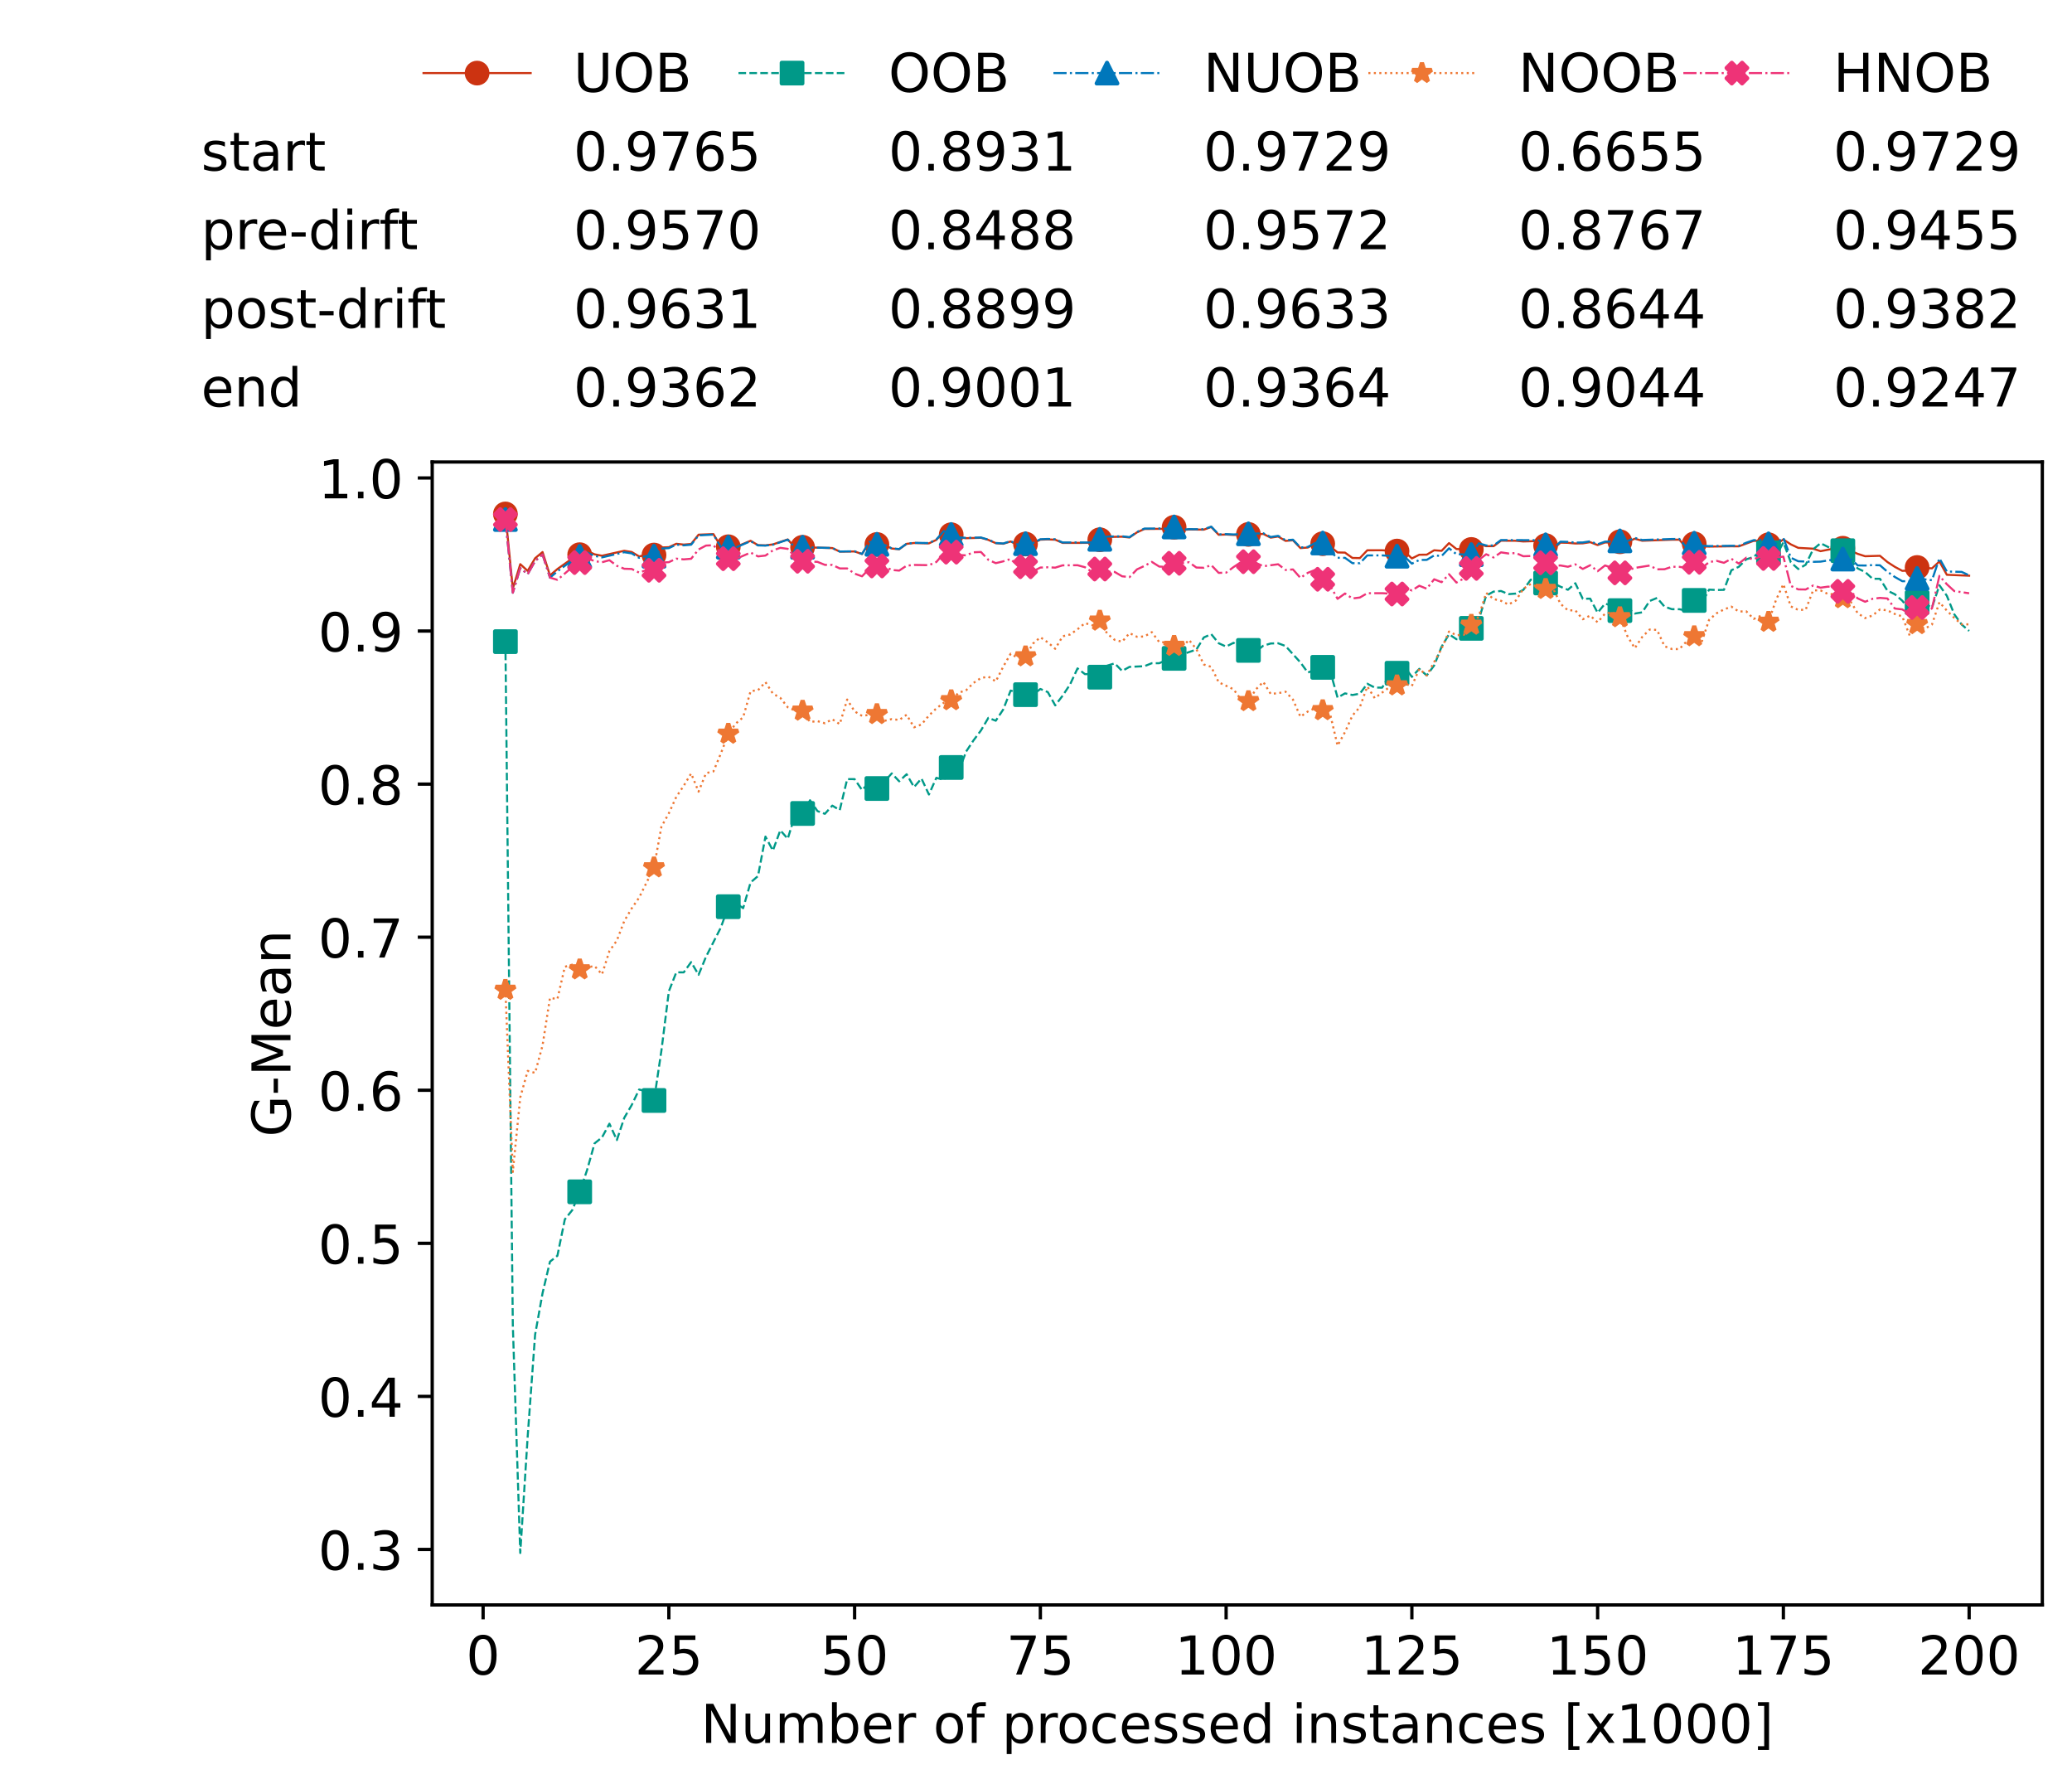 <?xml version="1.0" encoding="utf-8" standalone="no"?>
<!DOCTYPE svg PUBLIC "-//W3C//DTD SVG 1.1//EN"
  "http://www.w3.org/Graphics/SVG/1.1/DTD/svg11.dtd">
<!-- Created with matplotlib (https://matplotlib.org/) -->
<svg height="432.615pt" version="1.1" viewBox="0 0 502.65 432.615" width="502.65pt" xmlns="http://www.w3.org/2000/svg" xmlns:xlink="http://www.w3.org/1999/xlink">
 <defs>
  <style type="text/css">*{stroke-linecap:butt;stroke-linejoin:round;}</style>
 </defs>
 <g id="figure_1">
  <g id="patch_1">
   <path d="M 0 432.615 
L 502.65 432.615 
L 502.65 0 
L 0 0 
z
" style="fill:#ffffff;"/>
  </g>
  <g id="axes_1">
   <g id="patch_2">
    <path d="M 104.85 389.252 
L 495.45 389.252 
L 495.45 112.052 
L 104.85 112.052 
z
" style="fill:#ffffff;"/>
   </g>
   <g id="matplotlib.axis_1">
    <g id="xtick_1">
     <g id="line2d_1">
      <defs>
       <path d="M 0 0 
L 0 3.5 
" id="mf33ec868d9" style="stroke:#000000;stroke-width:0.8;"/>
      </defs>
      <g>
       <use style="stroke:#000000;stroke-width:0.8;" x="117.197" xlink:href="#mf33ec868d9" y="389.252"/>
      </g>
     </g>
     <g id="text_1">
      <!-- 0 -->
      <g transform="translate(113.061 406.13)scale(0.13 -0.13)">
       <defs>
        <path d="M 31.781 66.406 
Q 24.172 66.406 20.328 58.906 
Q 16.5 51.422 16.5 36.375 
Q 16.5 21.391 20.328 13.891 
Q 24.172 6.391 31.781 6.391 
Q 39.453 6.391 43.281 13.891 
Q 47.125 21.391 47.125 36.375 
Q 47.125 51.422 43.281 58.906 
Q 39.453 66.406 31.781 66.406 
z
M 31.781 74.219 
Q 44.047 74.219 50.516 64.516 
Q 56.984 54.828 56.984 36.375 
Q 56.984 17.969 50.516 8.266 
Q 44.047 -1.422 31.781 -1.422 
Q 19.531 -1.422 13.062 8.266 
Q 6.594 17.969 6.594 36.375 
Q 6.594 54.828 13.062 64.516 
Q 19.531 74.219 31.781 74.219 
z
" id="DejaVuSans-48"/>
       </defs>
       <use xlink:href="#DejaVuSans-48"/>
      </g>
     </g>
    </g>
    <g id="xtick_2">
     <g id="line2d_2">
      <g>
       <use style="stroke:#000000;stroke-width:0.8;" x="162.259" xlink:href="#mf33ec868d9" y="389.252"/>
      </g>
     </g>
     <g id="text_2">
      <!-- 25 -->
      <g transform="translate(153.988 406.13)scale(0.13 -0.13)">
       <defs>
        <path d="M 19.188 8.297 
L 53.609 8.297 
L 53.609 0 
L 7.328 0 
L 7.328 8.297 
Q 12.938 14.109 22.625 23.891 
Q 32.328 33.688 34.812 36.531 
Q 39.547 41.844 41.422 45.531 
Q 43.312 49.219 43.312 52.781 
Q 43.312 58.594 39.234 62.25 
Q 35.156 65.922 28.609 65.922 
Q 23.969 65.922 18.812 64.312 
Q 13.672 62.703 7.812 59.422 
L 7.812 69.391 
Q 13.766 71.781 18.938 73 
Q 24.125 74.219 28.422 74.219 
Q 39.75 74.219 46.484 68.547 
Q 53.219 62.891 53.219 53.422 
Q 53.219 48.922 51.531 44.891 
Q 49.859 40.875 45.406 35.406 
Q 44.188 33.984 37.641 27.219 
Q 31.109 20.453 19.188 8.297 
z
" id="DejaVuSans-50"/>
        <path d="M 10.797 72.906 
L 49.516 72.906 
L 49.516 64.594 
L 19.828 64.594 
L 19.828 46.734 
Q 21.969 47.469 24.109 47.828 
Q 26.266 48.188 28.422 48.188 
Q 40.625 48.188 47.75 41.5 
Q 54.891 34.812 54.891 23.391 
Q 54.891 11.625 47.562 5.094 
Q 40.234 -1.422 26.906 -1.422 
Q 22.312 -1.422 17.547 -0.641 
Q 12.797 0.141 7.719 1.703 
L 7.719 11.625 
Q 12.109 9.234 16.797 8.062 
Q 21.484 6.891 26.703 6.891 
Q 35.156 6.891 40.078 11.328 
Q 45.016 15.766 45.016 23.391 
Q 45.016 31 40.078 35.438 
Q 35.156 39.891 26.703 39.891 
Q 22.75 39.891 18.812 39.016 
Q 14.891 38.141 10.797 36.281 
z
" id="DejaVuSans-53"/>
       </defs>
       <use xlink:href="#DejaVuSans-50"/>
       <use x="63.623" xlink:href="#DejaVuSans-53"/>
      </g>
     </g>
    </g>
    <g id="xtick_3">
     <g id="line2d_3">
      <g>
       <use style="stroke:#000000;stroke-width:0.8;" x="207.322" xlink:href="#mf33ec868d9" y="389.252"/>
      </g>
     </g>
     <g id="text_3">
      <!-- 50 -->
      <g transform="translate(199.05 406.13)scale(0.13 -0.13)">
       <use xlink:href="#DejaVuSans-53"/>
       <use x="63.623" xlink:href="#DejaVuSans-48"/>
      </g>
     </g>
    </g>
    <g id="xtick_4">
     <g id="line2d_4">
      <g>
       <use style="stroke:#000000;stroke-width:0.8;" x="252.384" xlink:href="#mf33ec868d9" y="389.252"/>
      </g>
     </g>
     <g id="text_4">
      <!-- 75 -->
      <g transform="translate(244.113 406.13)scale(0.13 -0.13)">
       <defs>
        <path d="M 8.203 72.906 
L 55.078 72.906 
L 55.078 68.703 
L 28.609 0 
L 18.312 0 
L 43.219 64.594 
L 8.203 64.594 
z
" id="DejaVuSans-55"/>
       </defs>
       <use xlink:href="#DejaVuSans-55"/>
       <use x="63.623" xlink:href="#DejaVuSans-53"/>
      </g>
     </g>
    </g>
    <g id="xtick_5">
     <g id="line2d_5">
      <g>
       <use style="stroke:#000000;stroke-width:0.8;" x="297.446" xlink:href="#mf33ec868d9" y="389.252"/>
      </g>
     </g>
     <g id="text_5">
      <!-- 100 -->
      <g transform="translate(285.039 406.13)scale(0.13 -0.13)">
       <defs>
        <path d="M 12.406 8.297 
L 28.516 8.297 
L 28.516 63.922 
L 10.984 60.406 
L 10.984 69.391 
L 28.422 72.906 
L 38.281 72.906 
L 38.281 8.297 
L 54.391 8.297 
L 54.391 0 
L 12.406 0 
z
" id="DejaVuSans-49"/>
       </defs>
       <use xlink:href="#DejaVuSans-49"/>
       <use x="63.623" xlink:href="#DejaVuSans-48"/>
       <use x="127.246" xlink:href="#DejaVuSans-48"/>
      </g>
     </g>
    </g>
    <g id="xtick_6">
     <g id="line2d_6">
      <g>
       <use style="stroke:#000000;stroke-width:0.8;" x="342.509" xlink:href="#mf33ec868d9" y="389.252"/>
      </g>
     </g>
     <g id="text_6">
      <!-- 125 -->
      <g transform="translate(330.102 406.13)scale(0.13 -0.13)">
       <use xlink:href="#DejaVuSans-49"/>
       <use x="63.623" xlink:href="#DejaVuSans-50"/>
       <use x="127.246" xlink:href="#DejaVuSans-53"/>
      </g>
     </g>
    </g>
    <g id="xtick_7">
     <g id="line2d_7">
      <g>
       <use style="stroke:#000000;stroke-width:0.8;" x="387.571" xlink:href="#mf33ec868d9" y="389.252"/>
      </g>
     </g>
     <g id="text_7">
      <!-- 150 -->
      <g transform="translate(375.164 406.13)scale(0.13 -0.13)">
       <use xlink:href="#DejaVuSans-49"/>
       <use x="63.623" xlink:href="#DejaVuSans-53"/>
       <use x="127.246" xlink:href="#DejaVuSans-48"/>
      </g>
     </g>
    </g>
    <g id="xtick_8">
     <g id="line2d_8">
      <g>
       <use style="stroke:#000000;stroke-width:0.8;" x="432.633" xlink:href="#mf33ec868d9" y="389.252"/>
      </g>
     </g>
     <g id="text_8">
      <!-- 175 -->
      <g transform="translate(420.226 406.13)scale(0.13 -0.13)">
       <use xlink:href="#DejaVuSans-49"/>
       <use x="63.623" xlink:href="#DejaVuSans-55"/>
       <use x="127.246" xlink:href="#DejaVuSans-53"/>
      </g>
     </g>
    </g>
    <g id="xtick_9">
     <g id="line2d_9">
      <g>
       <use style="stroke:#000000;stroke-width:0.8;" x="477.695" xlink:href="#mf33ec868d9" y="389.252"/>
      </g>
     </g>
     <g id="text_9">
      <!-- 200 -->
      <g transform="translate(465.289 406.13)scale(0.13 -0.13)">
       <use xlink:href="#DejaVuSans-50"/>
       <use x="63.623" xlink:href="#DejaVuSans-48"/>
       <use x="127.246" xlink:href="#DejaVuSans-48"/>
      </g>
     </g>
    </g>
    <g id="text_10">
     <!-- Number of processed instances [x1000] -->
     <g transform="translate(170.025 422.711)scale(0.13 -0.13)">
      <defs>
       <path d="M 9.812 72.906 
L 23.094 72.906 
L 55.422 11.922 
L 55.422 72.906 
L 64.984 72.906 
L 64.984 0 
L 51.703 0 
L 19.391 60.984 
L 19.391 0 
L 9.812 0 
z
" id="DejaVuSans-78"/>
       <path d="M 8.5 21.578 
L 8.5 54.688 
L 17.484 54.688 
L 17.484 21.922 
Q 17.484 14.156 20.5 10.266 
Q 23.531 6.391 29.594 6.391 
Q 36.859 6.391 41.078 11.031 
Q 45.312 15.672 45.312 23.688 
L 45.312 54.688 
L 54.297 54.688 
L 54.297 0 
L 45.312 0 
L 45.312 8.406 
Q 42.047 3.422 37.719 1 
Q 33.406 -1.422 27.688 -1.422 
Q 18.266 -1.422 13.375 4.438 
Q 8.5 10.297 8.5 21.578 
z
M 31.109 56 
z
" id="DejaVuSans-117"/>
       <path d="M 52 44.188 
Q 55.375 50.25 60.062 53.125 
Q 64.75 56 71.094 56 
Q 79.641 56 84.281 50.016 
Q 88.922 44.047 88.922 33.016 
L 88.922 0 
L 79.891 0 
L 79.891 32.719 
Q 79.891 40.578 77.094 44.375 
Q 74.312 48.188 68.609 48.188 
Q 61.625 48.188 57.562 43.547 
Q 53.516 38.922 53.516 30.906 
L 53.516 0 
L 44.484 0 
L 44.484 32.719 
Q 44.484 40.625 41.703 44.406 
Q 38.922 48.188 33.109 48.188 
Q 26.219 48.188 22.156 43.531 
Q 18.109 38.875 18.109 30.906 
L 18.109 0 
L 9.078 0 
L 9.078 54.688 
L 18.109 54.688 
L 18.109 46.188 
Q 21.188 51.219 25.484 53.609 
Q 29.781 56 35.688 56 
Q 41.656 56 45.828 52.969 
Q 50 49.953 52 44.188 
z
" id="DejaVuSans-109"/>
       <path d="M 48.688 27.297 
Q 48.688 37.203 44.609 42.844 
Q 40.531 48.484 33.406 48.484 
Q 26.266 48.484 22.188 42.844 
Q 18.109 37.203 18.109 27.297 
Q 18.109 17.391 22.188 11.75 
Q 26.266 6.109 33.406 6.109 
Q 40.531 6.109 44.609 11.75 
Q 48.688 17.391 48.688 27.297 
z
M 18.109 46.391 
Q 20.953 51.266 25.266 53.625 
Q 29.594 56 35.594 56 
Q 45.562 56 51.781 48.094 
Q 58.016 40.188 58.016 27.297 
Q 58.016 14.406 51.781 6.484 
Q 45.562 -1.422 35.594 -1.422 
Q 29.594 -1.422 25.266 0.953 
Q 20.953 3.328 18.109 8.203 
L 18.109 0 
L 9.078 0 
L 9.078 75.984 
L 18.109 75.984 
z
" id="DejaVuSans-98"/>
       <path d="M 56.203 29.594 
L 56.203 25.203 
L 14.891 25.203 
Q 15.484 15.922 20.484 11.062 
Q 25.484 6.203 34.422 6.203 
Q 39.594 6.203 44.453 7.469 
Q 49.312 8.734 54.109 11.281 
L 54.109 2.781 
Q 49.266 0.734 44.188 -0.344 
Q 39.109 -1.422 33.891 -1.422 
Q 20.797 -1.422 13.156 6.188 
Q 5.516 13.812 5.516 26.812 
Q 5.516 40.234 12.766 48.109 
Q 20.016 56 32.328 56 
Q 43.359 56 49.781 48.891 
Q 56.203 41.797 56.203 29.594 
z
M 47.219 32.234 
Q 47.125 39.594 43.094 43.984 
Q 39.062 48.391 32.422 48.391 
Q 24.906 48.391 20.391 44.141 
Q 15.875 39.891 15.188 32.172 
z
" id="DejaVuSans-101"/>
       <path d="M 41.109 46.297 
Q 39.594 47.172 37.812 47.578 
Q 36.031 48 33.891 48 
Q 26.266 48 22.188 43.047 
Q 18.109 38.094 18.109 28.812 
L 18.109 0 
L 9.078 0 
L 9.078 54.688 
L 18.109 54.688 
L 18.109 46.188 
Q 20.953 51.172 25.484 53.578 
Q 30.031 56 36.531 56 
Q 37.453 56 38.578 55.875 
Q 39.703 55.766 41.062 55.516 
z
" id="DejaVuSans-114"/>
       <path id="DejaVuSans-32"/>
       <path d="M 30.609 48.391 
Q 23.391 48.391 19.188 42.75 
Q 14.984 37.109 14.984 27.297 
Q 14.984 17.484 19.156 11.844 
Q 23.344 6.203 30.609 6.203 
Q 37.797 6.203 41.984 11.859 
Q 46.188 17.531 46.188 27.297 
Q 46.188 37.016 41.984 42.703 
Q 37.797 48.391 30.609 48.391 
z
M 30.609 56 
Q 42.328 56 49.016 48.375 
Q 55.719 40.766 55.719 27.297 
Q 55.719 13.875 49.016 6.219 
Q 42.328 -1.422 30.609 -1.422 
Q 18.844 -1.422 12.172 6.219 
Q 5.516 13.875 5.516 27.297 
Q 5.516 40.766 12.172 48.375 
Q 18.844 56 30.609 56 
z
" id="DejaVuSans-111"/>
       <path d="M 37.109 75.984 
L 37.109 68.5 
L 28.516 68.5 
Q 23.688 68.5 21.797 66.547 
Q 19.922 64.594 19.922 59.516 
L 19.922 54.688 
L 34.719 54.688 
L 34.719 47.703 
L 19.922 47.703 
L 19.922 0 
L 10.891 0 
L 10.891 47.703 
L 2.297 47.703 
L 2.297 54.688 
L 10.891 54.688 
L 10.891 58.5 
Q 10.891 67.625 15.141 71.797 
Q 19.391 75.984 28.609 75.984 
z
" id="DejaVuSans-102"/>
       <path d="M 18.109 8.203 
L 18.109 -20.797 
L 9.078 -20.797 
L 9.078 54.688 
L 18.109 54.688 
L 18.109 46.391 
Q 20.953 51.266 25.266 53.625 
Q 29.594 56 35.594 56 
Q 45.562 56 51.781 48.094 
Q 58.016 40.188 58.016 27.297 
Q 58.016 14.406 51.781 6.484 
Q 45.562 -1.422 35.594 -1.422 
Q 29.594 -1.422 25.266 0.953 
Q 20.953 3.328 18.109 8.203 
z
M 48.688 27.297 
Q 48.688 37.203 44.609 42.844 
Q 40.531 48.484 33.406 48.484 
Q 26.266 48.484 22.188 42.844 
Q 18.109 37.203 18.109 27.297 
Q 18.109 17.391 22.188 11.75 
Q 26.266 6.109 33.406 6.109 
Q 40.531 6.109 44.609 11.75 
Q 48.688 17.391 48.688 27.297 
z
" id="DejaVuSans-112"/>
       <path d="M 48.781 52.594 
L 48.781 44.188 
Q 44.969 46.297 41.141 47.344 
Q 37.312 48.391 33.406 48.391 
Q 24.656 48.391 19.812 42.844 
Q 14.984 37.312 14.984 27.297 
Q 14.984 17.281 19.812 11.734 
Q 24.656 6.203 33.406 6.203 
Q 37.312 6.203 41.141 7.25 
Q 44.969 8.297 48.781 10.406 
L 48.781 2.094 
Q 45.016 0.344 40.984 -0.531 
Q 36.969 -1.422 32.422 -1.422 
Q 20.062 -1.422 12.781 6.344 
Q 5.516 14.109 5.516 27.297 
Q 5.516 40.672 12.859 48.328 
Q 20.219 56 33.016 56 
Q 37.156 56 41.109 55.141 
Q 45.062 54.297 48.781 52.594 
z
" id="DejaVuSans-99"/>
       <path d="M 44.281 53.078 
L 44.281 44.578 
Q 40.484 46.531 36.375 47.5 
Q 32.281 48.484 27.875 48.484 
Q 21.188 48.484 17.844 46.438 
Q 14.5 44.391 14.5 40.281 
Q 14.5 37.156 16.891 35.375 
Q 19.281 33.594 26.516 31.984 
L 29.594 31.297 
Q 39.156 29.25 43.188 25.516 
Q 47.219 21.781 47.219 15.094 
Q 47.219 7.469 41.188 3.016 
Q 35.156 -1.422 24.609 -1.422 
Q 20.219 -1.422 15.453 -0.562 
Q 10.688 0.297 5.422 2 
L 5.422 11.281 
Q 10.406 8.688 15.234 7.391 
Q 20.062 6.109 24.812 6.109 
Q 31.156 6.109 34.562 8.281 
Q 37.984 10.453 37.984 14.406 
Q 37.984 18.062 35.516 20.016 
Q 33.062 21.969 24.703 23.781 
L 21.578 24.516 
Q 13.234 26.266 9.516 29.906 
Q 5.812 33.547 5.812 39.891 
Q 5.812 47.609 11.281 51.797 
Q 16.75 56 26.812 56 
Q 31.781 56 36.172 55.266 
Q 40.578 54.547 44.281 53.078 
z
" id="DejaVuSans-115"/>
       <path d="M 45.406 46.391 
L 45.406 75.984 
L 54.391 75.984 
L 54.391 0 
L 45.406 0 
L 45.406 8.203 
Q 42.578 3.328 38.25 0.953 
Q 33.938 -1.422 27.875 -1.422 
Q 17.969 -1.422 11.734 6.484 
Q 5.516 14.406 5.516 27.297 
Q 5.516 40.188 11.734 48.094 
Q 17.969 56 27.875 56 
Q 33.938 56 38.25 53.625 
Q 42.578 51.266 45.406 46.391 
z
M 14.797 27.297 
Q 14.797 17.391 18.875 11.75 
Q 22.953 6.109 30.078 6.109 
Q 37.203 6.109 41.297 11.75 
Q 45.406 17.391 45.406 27.297 
Q 45.406 37.203 41.297 42.844 
Q 37.203 48.484 30.078 48.484 
Q 22.953 48.484 18.875 42.844 
Q 14.797 37.203 14.797 27.297 
z
" id="DejaVuSans-100"/>
       <path d="M 9.422 54.688 
L 18.406 54.688 
L 18.406 0 
L 9.422 0 
z
M 9.422 75.984 
L 18.406 75.984 
L 18.406 64.594 
L 9.422 64.594 
z
" id="DejaVuSans-105"/>
       <path d="M 54.891 33.016 
L 54.891 0 
L 45.906 0 
L 45.906 32.719 
Q 45.906 40.484 42.875 44.328 
Q 39.844 48.188 33.797 48.188 
Q 26.516 48.188 22.312 43.547 
Q 18.109 38.922 18.109 30.906 
L 18.109 0 
L 9.078 0 
L 9.078 54.688 
L 18.109 54.688 
L 18.109 46.188 
Q 21.344 51.125 25.703 53.562 
Q 30.078 56 35.797 56 
Q 45.219 56 50.047 50.172 
Q 54.891 44.344 54.891 33.016 
z
" id="DejaVuSans-110"/>
       <path d="M 18.312 70.219 
L 18.312 54.688 
L 36.812 54.688 
L 36.812 47.703 
L 18.312 47.703 
L 18.312 18.016 
Q 18.312 11.328 20.141 9.422 
Q 21.969 7.516 27.594 7.516 
L 36.812 7.516 
L 36.812 0 
L 27.594 0 
Q 17.188 0 13.234 3.875 
Q 9.281 7.766 9.281 18.016 
L 9.281 47.703 
L 2.688 47.703 
L 2.688 54.688 
L 9.281 54.688 
L 9.281 70.219 
z
" id="DejaVuSans-116"/>
       <path d="M 34.281 27.484 
Q 23.391 27.484 19.188 25 
Q 14.984 22.516 14.984 16.5 
Q 14.984 11.719 18.141 8.906 
Q 21.297 6.109 26.703 6.109 
Q 34.188 6.109 38.703 11.406 
Q 43.219 16.703 43.219 25.484 
L 43.219 27.484 
z
M 52.203 31.203 
L 52.203 0 
L 43.219 0 
L 43.219 8.297 
Q 40.141 3.328 35.547 0.953 
Q 30.953 -1.422 24.312 -1.422 
Q 15.922 -1.422 10.953 3.297 
Q 6 8.016 6 15.922 
Q 6 25.141 12.172 29.828 
Q 18.359 34.516 30.609 34.516 
L 43.219 34.516 
L 43.219 35.406 
Q 43.219 41.609 39.141 45 
Q 35.062 48.391 27.688 48.391 
Q 23 48.391 18.547 47.266 
Q 14.109 46.141 10.016 43.891 
L 10.016 52.203 
Q 14.938 54.109 19.578 55.047 
Q 24.219 56 28.609 56 
Q 40.484 56 46.344 49.844 
Q 52.203 43.703 52.203 31.203 
z
" id="DejaVuSans-97"/>
       <path d="M 8.594 75.984 
L 29.297 75.984 
L 29.297 69 
L 17.578 69 
L 17.578 -6.203 
L 29.297 -6.203 
L 29.297 -13.188 
L 8.594 -13.188 
z
" id="DejaVuSans-91"/>
       <path d="M 54.891 54.688 
L 35.109 28.078 
L 55.906 0 
L 45.312 0 
L 29.391 21.484 
L 13.484 0 
L 2.875 0 
L 24.125 28.609 
L 4.688 54.688 
L 15.281 54.688 
L 29.781 35.203 
L 44.281 54.688 
z
" id="DejaVuSans-120"/>
       <path d="M 30.422 75.984 
L 30.422 -13.188 
L 9.719 -13.188 
L 9.719 -6.203 
L 21.391 -6.203 
L 21.391 69 
L 9.719 69 
L 9.719 75.984 
z
" id="DejaVuSans-93"/>
      </defs>
      <use xlink:href="#DejaVuSans-78"/>
      <use x="74.805" xlink:href="#DejaVuSans-117"/>
      <use x="138.184" xlink:href="#DejaVuSans-109"/>
      <use x="235.596" xlink:href="#DejaVuSans-98"/>
      <use x="299.072" xlink:href="#DejaVuSans-101"/>
      <use x="360.596" xlink:href="#DejaVuSans-114"/>
      <use x="401.709" xlink:href="#DejaVuSans-32"/>
      <use x="433.496" xlink:href="#DejaVuSans-111"/>
      <use x="494.678" xlink:href="#DejaVuSans-102"/>
      <use x="529.883" xlink:href="#DejaVuSans-32"/>
      <use x="561.67" xlink:href="#DejaVuSans-112"/>
      <use x="625.146" xlink:href="#DejaVuSans-114"/>
      <use x="664.01" xlink:href="#DejaVuSans-111"/>
      <use x="725.191" xlink:href="#DejaVuSans-99"/>
      <use x="780.172" xlink:href="#DejaVuSans-101"/>
      <use x="841.695" xlink:href="#DejaVuSans-115"/>
      <use x="893.795" xlink:href="#DejaVuSans-115"/>
      <use x="945.895" xlink:href="#DejaVuSans-101"/>
      <use x="1007.418" xlink:href="#DejaVuSans-100"/>
      <use x="1070.895" xlink:href="#DejaVuSans-32"/>
      <use x="1102.682" xlink:href="#DejaVuSans-105"/>
      <use x="1130.465" xlink:href="#DejaVuSans-110"/>
      <use x="1193.844" xlink:href="#DejaVuSans-115"/>
      <use x="1245.943" xlink:href="#DejaVuSans-116"/>
      <use x="1285.152" xlink:href="#DejaVuSans-97"/>
      <use x="1346.432" xlink:href="#DejaVuSans-110"/>
      <use x="1409.811" xlink:href="#DejaVuSans-99"/>
      <use x="1464.791" xlink:href="#DejaVuSans-101"/>
      <use x="1526.314" xlink:href="#DejaVuSans-115"/>
      <use x="1578.414" xlink:href="#DejaVuSans-32"/>
      <use x="1610.201" xlink:href="#DejaVuSans-91"/>
      <use x="1649.215" xlink:href="#DejaVuSans-120"/>
      <use x="1708.395" xlink:href="#DejaVuSans-49"/>
      <use x="1772.018" xlink:href="#DejaVuSans-48"/>
      <use x="1835.641" xlink:href="#DejaVuSans-48"/>
      <use x="1899.264" xlink:href="#DejaVuSans-48"/>
      <use x="1962.887" xlink:href="#DejaVuSans-93"/>
     </g>
    </g>
   </g>
   <g id="matplotlib.axis_2">
    <g id="ytick_1">
     <g id="line2d_10">
      <defs>
       <path d="M 0 0 
L -3.5 0 
" id="m60cfdf5371" style="stroke:#000000;stroke-width:0.8;"/>
      </defs>
      <g>
       <use style="stroke:#000000;stroke-width:0.8;" x="104.85" xlink:href="#m60cfdf5371" y="375.794"/>
      </g>
     </g>
     <g id="text_11">
      <!-- 0.3 -->
      <g transform="translate(77.176 380.733)scale(0.13 -0.13)">
       <defs>
        <path d="M 10.688 12.406 
L 21 12.406 
L 21 0 
L 10.688 0 
z
" id="DejaVuSans-46"/>
        <path d="M 40.578 39.312 
Q 47.656 37.797 51.625 33 
Q 55.609 28.219 55.609 21.188 
Q 55.609 10.406 48.188 4.484 
Q 40.766 -1.422 27.094 -1.422 
Q 22.516 -1.422 17.656 -0.516 
Q 12.797 0.391 7.625 2.203 
L 7.625 11.719 
Q 11.719 9.328 16.594 8.109 
Q 21.484 6.891 26.812 6.891 
Q 36.078 6.891 40.938 10.547 
Q 45.797 14.203 45.797 21.188 
Q 45.797 27.641 41.281 31.266 
Q 36.766 34.906 28.719 34.906 
L 20.219 34.906 
L 20.219 43.016 
L 29.109 43.016 
Q 36.375 43.016 40.234 45.922 
Q 44.094 48.828 44.094 54.297 
Q 44.094 59.906 40.109 62.906 
Q 36.141 65.922 28.719 65.922 
Q 24.656 65.922 20.016 65.031 
Q 15.375 64.156 9.812 62.312 
L 9.812 71.094 
Q 15.438 72.656 20.344 73.438 
Q 25.25 74.219 29.594 74.219 
Q 40.828 74.219 47.359 69.109 
Q 53.906 64.016 53.906 55.328 
Q 53.906 49.266 50.438 45.094 
Q 46.969 40.922 40.578 39.312 
z
" id="DejaVuSans-51"/>
       </defs>
       <use xlink:href="#DejaVuSans-48"/>
       <use x="63.623" xlink:href="#DejaVuSans-46"/>
       <use x="95.41" xlink:href="#DejaVuSans-51"/>
      </g>
     </g>
    </g>
    <g id="ytick_2">
     <g id="line2d_11">
      <g>
       <use style="stroke:#000000;stroke-width:0.8;" x="104.85" xlink:href="#m60cfdf5371" y="338.67"/>
      </g>
     </g>
     <g id="text_12">
      <!-- 0.4 -->
      <g transform="translate(77.176 343.609)scale(0.13 -0.13)">
       <defs>
        <path d="M 37.797 64.312 
L 12.891 25.391 
L 37.797 25.391 
z
M 35.203 72.906 
L 47.609 72.906 
L 47.609 25.391 
L 58.016 25.391 
L 58.016 17.188 
L 47.609 17.188 
L 47.609 0 
L 37.797 0 
L 37.797 17.188 
L 4.891 17.188 
L 4.891 26.703 
z
" id="DejaVuSans-52"/>
       </defs>
       <use xlink:href="#DejaVuSans-48"/>
       <use x="63.623" xlink:href="#DejaVuSans-46"/>
       <use x="95.41" xlink:href="#DejaVuSans-52"/>
      </g>
     </g>
    </g>
    <g id="ytick_3">
     <g id="line2d_12">
      <g>
       <use style="stroke:#000000;stroke-width:0.8;" x="104.85" xlink:href="#m60cfdf5371" y="301.546"/>
      </g>
     </g>
     <g id="text_13">
      <!-- 0.5 -->
      <g transform="translate(77.176 306.485)scale(0.13 -0.13)">
       <use xlink:href="#DejaVuSans-48"/>
       <use x="63.623" xlink:href="#DejaVuSans-46"/>
       <use x="95.41" xlink:href="#DejaVuSans-53"/>
      </g>
     </g>
    </g>
    <g id="ytick_4">
     <g id="line2d_13">
      <g>
       <use style="stroke:#000000;stroke-width:0.8;" x="104.85" xlink:href="#m60cfdf5371" y="264.422"/>
      </g>
     </g>
     <g id="text_14">
      <!-- 0.6 -->
      <g transform="translate(77.176 269.361)scale(0.13 -0.13)">
       <defs>
        <path d="M 33.016 40.375 
Q 26.375 40.375 22.484 35.828 
Q 18.609 31.297 18.609 23.391 
Q 18.609 15.531 22.484 10.953 
Q 26.375 6.391 33.016 6.391 
Q 39.656 6.391 43.531 10.953 
Q 47.406 15.531 47.406 23.391 
Q 47.406 31.297 43.531 35.828 
Q 39.656 40.375 33.016 40.375 
z
M 52.594 71.297 
L 52.594 62.312 
Q 48.875 64.062 45.094 64.984 
Q 41.312 65.922 37.594 65.922 
Q 27.828 65.922 22.672 59.328 
Q 17.531 52.734 16.797 39.406 
Q 19.672 43.656 24.016 45.922 
Q 28.375 48.188 33.594 48.188 
Q 44.578 48.188 50.953 41.516 
Q 57.328 34.859 57.328 23.391 
Q 57.328 12.156 50.688 5.359 
Q 44.047 -1.422 33.016 -1.422 
Q 20.359 -1.422 13.672 8.266 
Q 6.984 17.969 6.984 36.375 
Q 6.984 53.656 15.188 63.938 
Q 23.391 74.219 37.203 74.219 
Q 40.922 74.219 44.703 73.484 
Q 48.484 72.75 52.594 71.297 
z
" id="DejaVuSans-54"/>
       </defs>
       <use xlink:href="#DejaVuSans-48"/>
       <use x="63.623" xlink:href="#DejaVuSans-46"/>
       <use x="95.41" xlink:href="#DejaVuSans-54"/>
      </g>
     </g>
    </g>
    <g id="ytick_5">
     <g id="line2d_14">
      <g>
       <use style="stroke:#000000;stroke-width:0.8;" x="104.85" xlink:href="#m60cfdf5371" y="227.297"/>
      </g>
     </g>
     <g id="text_15">
      <!-- 0.7 -->
      <g transform="translate(77.176 232.236)scale(0.13 -0.13)">
       <use xlink:href="#DejaVuSans-48"/>
       <use x="63.623" xlink:href="#DejaVuSans-46"/>
       <use x="95.41" xlink:href="#DejaVuSans-55"/>
      </g>
     </g>
    </g>
    <g id="ytick_6">
     <g id="line2d_15">
      <g>
       <use style="stroke:#000000;stroke-width:0.8;" x="104.85" xlink:href="#m60cfdf5371" y="190.173"/>
      </g>
     </g>
     <g id="text_16">
      <!-- 0.8 -->
      <g transform="translate(77.176 195.112)scale(0.13 -0.13)">
       <defs>
        <path d="M 31.781 34.625 
Q 24.75 34.625 20.719 30.859 
Q 16.703 27.094 16.703 20.516 
Q 16.703 13.922 20.719 10.156 
Q 24.75 6.391 31.781 6.391 
Q 38.812 6.391 42.859 10.172 
Q 46.922 13.969 46.922 20.516 
Q 46.922 27.094 42.891 30.859 
Q 38.875 34.625 31.781 34.625 
z
M 21.922 38.812 
Q 15.578 40.375 12.031 44.719 
Q 8.5 49.078 8.5 55.328 
Q 8.5 64.062 14.719 69.141 
Q 20.953 74.219 31.781 74.219 
Q 42.672 74.219 48.875 69.141 
Q 55.078 64.062 55.078 55.328 
Q 55.078 49.078 51.531 44.719 
Q 48 40.375 41.703 38.812 
Q 48.828 37.156 52.797 32.312 
Q 56.781 27.484 56.781 20.516 
Q 56.781 9.906 50.312 4.234 
Q 43.844 -1.422 31.781 -1.422 
Q 19.734 -1.422 13.25 4.234 
Q 6.781 9.906 6.781 20.516 
Q 6.781 27.484 10.781 32.312 
Q 14.797 37.156 21.922 38.812 
z
M 18.312 54.391 
Q 18.312 48.734 21.844 45.562 
Q 25.391 42.391 31.781 42.391 
Q 38.141 42.391 41.719 45.562 
Q 45.312 48.734 45.312 54.391 
Q 45.312 60.062 41.719 63.234 
Q 38.141 66.406 31.781 66.406 
Q 25.391 66.406 21.844 63.234 
Q 18.312 60.062 18.312 54.391 
z
" id="DejaVuSans-56"/>
       </defs>
       <use xlink:href="#DejaVuSans-48"/>
       <use x="63.623" xlink:href="#DejaVuSans-46"/>
       <use x="95.41" xlink:href="#DejaVuSans-56"/>
      </g>
     </g>
    </g>
    <g id="ytick_7">
     <g id="line2d_16">
      <g>
       <use style="stroke:#000000;stroke-width:0.8;" x="104.85" xlink:href="#m60cfdf5371" y="153.049"/>
      </g>
     </g>
     <g id="text_17">
      <!-- 0.9 -->
      <g transform="translate(77.176 157.988)scale(0.13 -0.13)">
       <defs>
        <path d="M 10.984 1.516 
L 10.984 10.5 
Q 14.703 8.734 18.5 7.812 
Q 22.312 6.891 25.984 6.891 
Q 35.75 6.891 40.891 13.453 
Q 46.047 20.016 46.781 33.406 
Q 43.953 29.203 39.594 26.953 
Q 35.25 24.703 29.984 24.703 
Q 19.047 24.703 12.672 31.312 
Q 6.297 37.938 6.297 49.422 
Q 6.297 60.641 12.938 67.422 
Q 19.578 74.219 30.609 74.219 
Q 43.266 74.219 49.922 64.516 
Q 56.594 54.828 56.594 36.375 
Q 56.594 19.141 48.406 8.859 
Q 40.234 -1.422 26.422 -1.422 
Q 22.703 -1.422 18.891 -0.688 
Q 15.094 0.047 10.984 1.516 
z
M 30.609 32.422 
Q 37.25 32.422 41.125 36.953 
Q 45.016 41.5 45.016 49.422 
Q 45.016 57.281 41.125 61.844 
Q 37.25 66.406 30.609 66.406 
Q 23.969 66.406 20.094 61.844 
Q 16.219 57.281 16.219 49.422 
Q 16.219 41.5 20.094 36.953 
Q 23.969 32.422 30.609 32.422 
z
" id="DejaVuSans-57"/>
       </defs>
       <use xlink:href="#DejaVuSans-48"/>
       <use x="63.623" xlink:href="#DejaVuSans-46"/>
       <use x="95.41" xlink:href="#DejaVuSans-57"/>
      </g>
     </g>
    </g>
    <g id="ytick_8">
     <g id="line2d_17">
      <g>
       <use style="stroke:#000000;stroke-width:0.8;" x="104.85" xlink:href="#m60cfdf5371" y="115.924"/>
      </g>
     </g>
     <g id="text_18">
      <!-- 1.0 -->
      <g transform="translate(77.176 120.863)scale(0.13 -0.13)">
       <use xlink:href="#DejaVuSans-49"/>
       <use x="63.623" xlink:href="#DejaVuSans-46"/>
       <use x="95.41" xlink:href="#DejaVuSans-48"/>
      </g>
     </g>
    </g>
    <g id="text_19">
     <!-- G-Mean -->
     <g transform="translate(70.472 275.744)rotate(-90)scale(0.13 -0.13)">
      <defs>
       <path d="M 59.516 10.406 
L 59.516 29.984 
L 43.406 29.984 
L 43.406 38.094 
L 69.281 38.094 
L 69.281 6.781 
Q 63.578 2.734 56.688 0.656 
Q 49.812 -1.422 42 -1.422 
Q 24.906 -1.422 15.25 8.562 
Q 5.609 18.562 5.609 36.375 
Q 5.609 54.25 15.25 64.234 
Q 24.906 74.219 42 74.219 
Q 49.125 74.219 55.547 72.453 
Q 61.969 70.703 67.391 67.281 
L 67.391 56.781 
Q 61.922 61.422 55.766 63.766 
Q 49.609 66.109 42.828 66.109 
Q 29.438 66.109 22.719 58.641 
Q 16.016 51.172 16.016 36.375 
Q 16.016 21.625 22.719 14.156 
Q 29.438 6.688 42.828 6.688 
Q 48.047 6.688 52.141 7.594 
Q 56.25 8.5 59.516 10.406 
z
" id="DejaVuSans-71"/>
       <path d="M 4.891 31.391 
L 31.203 31.391 
L 31.203 23.391 
L 4.891 23.391 
z
" id="DejaVuSans-45"/>
       <path d="M 9.812 72.906 
L 24.516 72.906 
L 43.109 23.297 
L 61.812 72.906 
L 76.516 72.906 
L 76.516 0 
L 66.891 0 
L 66.891 64.016 
L 48.094 14.016 
L 38.188 14.016 
L 19.391 64.016 
L 19.391 0 
L 9.812 0 
z
" id="DejaVuSans-77"/>
      </defs>
      <use xlink:href="#DejaVuSans-71"/>
      <use x="77.49" xlink:href="#DejaVuSans-45"/>
      <use x="113.574" xlink:href="#DejaVuSans-77"/>
      <use x="199.854" xlink:href="#DejaVuSans-101"/>
      <use x="261.377" xlink:href="#DejaVuSans-97"/>
      <use x="322.656" xlink:href="#DejaVuSans-110"/>
     </g>
    </g>
   </g>
   <g id="line2d_18"/>
   <g id="line2d_19"/>
   <g id="line2d_20"/>
   <g id="line2d_21"/>
   <g id="line2d_22"/>
   <g id="line2d_23">
    <path clip-path="url(#p6cf998f5c8)" d="M 122.605 124.652 
L 124.407 142.746 
L 126.21 136.83 
L 128.012 138.465 
L 129.815 135.393 
L 131.617 133.893 
L 133.419 139.556 
L 135.222 138.008 
L 138.827 135.447 
L 142.432 133.631 
L 144.234 134.441 
L 146.037 134.786 
L 151.444 133.583 
L 153.247 133.878 
L 155.049 134.96 
L 156.852 134.513 
L 158.654 134.619 
L 160.457 132.78 
L 162.259 132.714 
L 164.062 131.885 
L 165.864 132.078 
L 167.667 131.934 
L 169.469 129.679 
L 173.074 129.543 
L 174.877 132.548 
L 178.482 132.67 
L 182.087 131.157 
L 183.889 132.225 
L 185.692 132.264 
L 187.494 132.042 
L 191.099 130.832 
L 192.902 132.829 
L 194.704 132.732 
L 201.914 132.92 
L 203.717 133.782 
L 207.322 133.748 
L 209.124 134.372 
L 210.927 131.429 
L 212.729 132.051 
L 214.532 132.186 
L 216.334 133.036 
L 218.137 133.208 
L 219.939 131.9 
L 221.742 131.699 
L 225.347 131.788 
L 227.149 130.938 
L 228.952 128.864 
L 230.754 129.691 
L 232.557 130.377 
L 234.359 130.528 
L 237.964 130.431 
L 239.767 130.942 
L 241.569 131.738 
L 243.372 131.875 
L 245.174 131.327 
L 246.976 132.204 
L 250.581 131.784 
L 252.384 130.891 
L 254.186 130.822 
L 255.989 130.9 
L 257.791 131.676 
L 265.001 131.66 
L 268.606 130.23 
L 272.211 130.164 
L 274.014 130.359 
L 275.816 129.12 
L 277.619 128.303 
L 281.224 128.263 
L 283.026 128.303 
L 284.829 127.881 
L 286.631 128.583 
L 288.434 128.414 
L 292.039 128.457 
L 293.841 127.809 
L 295.644 129.704 
L 297.446 129.639 
L 299.249 129.746 
L 304.656 129.64 
L 306.459 129.486 
L 308.261 130.397 
L 310.064 130.123 
L 311.866 131.182 
L 313.669 131.037 
L 315.471 132.928 
L 317.274 132.794 
L 319.076 131.836 
L 320.879 131.861 
L 322.681 132.531 
L 324.484 133.985 
L 326.286 134.028 
L 328.089 135.322 
L 329.891 135.358 
L 331.694 133.464 
L 335.299 133.46 
L 338.904 133.651 
L 340.706 133.729 
L 342.509 135.439 
L 344.311 134.543 
L 346.114 134.527 
L 347.916 133.458 
L 349.719 133.594 
L 351.521 131.723 
L 353.324 133.161 
L 356.928 133.262 
L 358.731 131.959 
L 360.533 132.468 
L 362.336 132.466 
L 364.138 131.136 
L 367.743 131.157 
L 369.546 131.321 
L 373.151 131.21 
L 374.953 132.326 
L 376.756 133.232 
L 378.558 131.606 
L 380.361 131.652 
L 382.163 131.813 
L 383.966 131.774 
L 385.768 131.494 
L 387.571 132.199 
L 389.373 131.568 
L 391.176 131.55 
L 392.978 131.395 
L 394.781 131.448 
L 396.583 130.657 
L 398.386 131.149 
L 405.596 130.897 
L 407.398 130.888 
L 409.201 132.994 
L 411.003 131.899 
L 412.806 132.509 
L 414.608 132.567 
L 420.016 132.492 
L 421.818 132.51 
L 425.423 131.171 
L 427.226 131.167 
L 429.028 132.124 
L 430.831 132.032 
L 432.633 130.842 
L 434.436 132.027 
L 436.238 132.875 
L 439.843 133.073 
L 441.646 133.677 
L 445.251 132.98 
L 447.053 132.971 
L 448.856 133.541 
L 450.658 134.327 
L 452.461 134.907 
L 456.066 134.8 
L 457.868 136.31 
L 459.671 137.477 
L 461.473 138.447 
L 463.276 138.383 
L 465.078 137.636 
L 468.683 137.847 
L 470.485 136.17 
L 472.288 139.407 
L 477.695 139.628 
L 477.695 139.628 
" style="fill:none;stroke:#cc3311;stroke-linecap:square;stroke-width:0.5;"/>
    <defs>
     <path d="M 0 2.5 
C 0.663 2.5 1.299 2.237 1.768 1.768 
C 2.237 1.299 2.5 0.663 2.5 0 
C 2.5 -0.663 2.237 -1.299 1.768 -1.768 
C 1.299 -2.237 0.663 -2.5 0 -2.5 
C -0.663 -2.5 -1.299 -2.237 -1.768 -1.768 
C -2.237 -1.299 -2.5 -0.663 -2.5 0 
C -2.5 0.663 -2.237 1.299 -1.768 1.768 
C -1.299 2.237 -0.663 2.5 0 2.5 
z
" id="m191b7327f4" style="stroke:#cc3311;"/>
    </defs>
    <g clip-path="url(#p6cf998f5c8)">
     <use style="fill:#cc3311;stroke:#cc3311;" x="122.605" xlink:href="#m191b7327f4" y="124.652"/>
     <use style="fill:#cc3311;stroke:#cc3311;" x="140.629" xlink:href="#m191b7327f4" y="134.532"/>
     <use style="fill:#cc3311;stroke:#cc3311;" x="158.654" xlink:href="#m191b7327f4" y="134.619"/>
     <use style="fill:#cc3311;stroke:#cc3311;" x="176.679" xlink:href="#m191b7327f4" y="132.605"/>
     <use style="fill:#cc3311;stroke:#cc3311;" x="194.704" xlink:href="#m191b7327f4" y="132.732"/>
     <use style="fill:#cc3311;stroke:#cc3311;" x="212.729" xlink:href="#m191b7327f4" y="132.051"/>
     <use style="fill:#cc3311;stroke:#cc3311;" x="230.754" xlink:href="#m191b7327f4" y="129.691"/>
     <use style="fill:#cc3311;stroke:#cc3311;" x="248.779" xlink:href="#m191b7327f4" y="131.948"/>
     <use style="fill:#cc3311;stroke:#cc3311;" x="266.804" xlink:href="#m191b7327f4" y="130.904"/>
     <use style="fill:#cc3311;stroke:#cc3311;" x="284.829" xlink:href="#m191b7327f4" y="127.881"/>
     <use style="fill:#cc3311;stroke:#cc3311;" x="302.854" xlink:href="#m191b7327f4" y="129.611"/>
     <use style="fill:#cc3311;stroke:#cc3311;" x="320.879" xlink:href="#m191b7327f4" y="131.861"/>
     <use style="fill:#cc3311;stroke:#cc3311;" x="338.904" xlink:href="#m191b7327f4" y="133.651"/>
     <use style="fill:#cc3311;stroke:#cc3311;" x="356.928" xlink:href="#m191b7327f4" y="133.262"/>
     <use style="fill:#cc3311;stroke:#cc3311;" x="374.953" xlink:href="#m191b7327f4" y="132.326"/>
     <use style="fill:#cc3311;stroke:#cc3311;" x="392.978" xlink:href="#m191b7327f4" y="131.395"/>
     <use style="fill:#cc3311;stroke:#cc3311;" x="411.003" xlink:href="#m191b7327f4" y="131.899"/>
     <use style="fill:#cc3311;stroke:#cc3311;" x="429.028" xlink:href="#m191b7327f4" y="132.124"/>
     <use style="fill:#cc3311;stroke:#cc3311;" x="447.053" xlink:href="#m191b7327f4" y="132.971"/>
     <use style="fill:#cc3311;stroke:#cc3311;" x="465.078" xlink:href="#m191b7327f4" y="137.636"/>
    </g>
   </g>
   <g id="line2d_24"/>
   <g id="line2d_25"/>
   <g id="line2d_26"/>
   <g id="line2d_27"/>
   <g id="line2d_28">
    <path clip-path="url(#p6cf998f5c8)" d="M 122.605 155.621 
L 124.407 321.394 
L 126.21 376.652 
L 128.012 348.37 
L 129.815 323.681 
L 131.617 313.636 
L 133.419 305.999 
L 135.222 304.558 
L 137.024 295.739 
L 138.827 293.491 
L 140.629 289.06 
L 142.432 283.748 
L 144.234 277.309 
L 146.037 275.87 
L 147.839 272.536 
L 149.642 276.502 
L 151.444 271.108 
L 153.247 268.008 
L 155.049 264.246 
L 156.852 264.692 
L 158.654 266.905 
L 160.457 254.778 
L 162.259 240.422 
L 164.062 235.822 
L 165.864 235.835 
L 167.667 233.342 
L 169.469 236.419 
L 171.272 232.044 
L 174.877 224.939 
L 176.679 219.91 
L 178.482 219.005 
L 180.284 220.263 
L 182.087 214.018 
L 183.889 212.468 
L 185.692 202.903 
L 187.494 206.287 
L 189.297 201.374 
L 191.099 203.423 
L 192.902 197.571 
L 194.704 197.289 
L 196.507 194.086 
L 198.309 196.715 
L 200.112 197.379 
L 201.914 195.391 
L 203.717 196.481 
L 205.519 188.963 
L 207.322 188.97 
L 209.124 191.605 
L 210.927 189.722 
L 212.729 191.24 
L 214.532 189.58 
L 216.334 187.577 
L 218.137 189.492 
L 219.939 187.778 
L 221.742 190.892 
L 223.544 188.819 
L 225.347 192.695 
L 227.149 188.651 
L 228.952 189.144 
L 230.754 186.145 
L 232.557 187.141 
L 234.359 182.3 
L 236.162 179.567 
L 237.964 177.171 
L 239.767 174.106 
L 241.569 174.801 
L 243.372 172.074 
L 245.174 167.487 
L 248.779 168.483 
L 250.581 168.499 
L 252.384 167.1 
L 254.186 167.851 
L 255.989 171.074 
L 257.791 168.723 
L 259.594 165.987 
L 261.396 162.111 
L 263.199 163.497 
L 265.001 163.505 
L 266.804 164.239 
L 268.606 161.44 
L 270.409 160.885 
L 272.211 162.725 
L 274.014 161.74 
L 277.619 161.575 
L 279.421 160.85 
L 281.224 160.85 
L 283.026 160.062 
L 284.829 159.673 
L 286.631 158.779 
L 290.236 157.534 
L 292.039 154.605 
L 293.841 153.807 
L 295.644 156.009 
L 297.446 156.817 
L 299.249 155.906 
L 301.051 157.172 
L 302.854 157.745 
L 304.656 158.011 
L 306.459 156.611 
L 308.261 156.069 
L 310.064 156.012 
L 311.866 156.684 
L 315.471 160.662 
L 317.274 163.13 
L 319.076 162.371 
L 320.879 161.851 
L 322.681 162.722 
L 324.484 169.192 
L 326.286 168.169 
L 328.089 168.563 
L 329.891 168.239 
L 331.694 165.825 
L 333.496 166.759 
L 335.299 166.776 
L 337.101 163.799 
L 338.904 163.283 
L 340.706 161.645 
L 342.509 164.167 
L 344.311 162.214 
L 346.114 163.828 
L 347.916 161.39 
L 349.719 156.86 
L 351.521 153.834 
L 353.324 155.03 
L 355.126 154.902 
L 356.928 152.397 
L 358.731 150.317 
L 360.533 144.462 
L 362.336 143.481 
L 364.138 143.339 
L 365.941 144.1 
L 367.743 143.963 
L 369.546 143.074 
L 371.348 140.593 
L 373.151 140.557 
L 374.953 141.392 
L 376.756 141.402 
L 378.558 142.294 
L 380.361 143.045 
L 382.163 141.459 
L 383.966 145.229 
L 385.768 145.193 
L 387.571 148.608 
L 389.373 146.399 
L 391.176 146.927 
L 392.978 148.097 
L 394.781 147.363 
L 396.583 148.806 
L 398.386 148.515 
L 400.188 145.762 
L 401.991 145.019 
L 403.793 147.127 
L 405.596 147.75 
L 407.398 147.759 
L 409.201 148.109 
L 411.003 145.622 
L 412.806 146.391 
L 414.608 143.005 
L 416.411 143.096 
L 418.213 143.059 
L 420.016 138.311 
L 421.818 137.468 
L 423.621 135.658 
L 425.423 135.09 
L 427.226 133.483 
L 429.028 134.082 
L 430.831 134.942 
L 432.633 131.535 
L 434.436 136.375 
L 436.238 138.007 
L 438.041 136.975 
L 439.843 133.245 
L 441.646 131.752 
L 445.251 133.545 
L 447.053 133.564 
L 448.856 135.917 
L 450.658 137.861 
L 452.461 138.73 
L 454.263 140.362 
L 456.066 140.381 
L 457.868 143.248 
L 459.671 144.124 
L 461.473 145.689 
L 463.276 147.911 
L 465.078 146.143 
L 466.881 146.468 
L 468.683 147.348 
L 470.485 141.948 
L 472.288 144.501 
L 474.09 148.987 
L 475.893 151.484 
L 477.695 153.02 
L 477.695 153.02 
" style="fill:none;stroke:#009988;stroke-dasharray:1.85,0.8;stroke-dashoffset:0;stroke-width:0.5;"/>
    <defs>
     <path d="M -2.5 2.5 
L 2.5 2.5 
L 2.5 -2.5 
L -2.5 -2.5 
z
" id="m2101bb22f3" style="stroke:#009988;stroke-linejoin:miter;"/>
    </defs>
    <g clip-path="url(#p6cf998f5c8)">
     <use style="fill:#009988;stroke:#009988;stroke-linejoin:miter;" x="122.605" xlink:href="#m2101bb22f3" y="155.621"/>
     <use style="fill:#009988;stroke:#009988;stroke-linejoin:miter;" x="140.629" xlink:href="#m2101bb22f3" y="289.06"/>
     <use style="fill:#009988;stroke:#009988;stroke-linejoin:miter;" x="158.654" xlink:href="#m2101bb22f3" y="266.905"/>
     <use style="fill:#009988;stroke:#009988;stroke-linejoin:miter;" x="176.679" xlink:href="#m2101bb22f3" y="219.91"/>
     <use style="fill:#009988;stroke:#009988;stroke-linejoin:miter;" x="194.704" xlink:href="#m2101bb22f3" y="197.289"/>
     <use style="fill:#009988;stroke:#009988;stroke-linejoin:miter;" x="212.729" xlink:href="#m2101bb22f3" y="191.24"/>
     <use style="fill:#009988;stroke:#009988;stroke-linejoin:miter;" x="230.754" xlink:href="#m2101bb22f3" y="186.145"/>
     <use style="fill:#009988;stroke:#009988;stroke-linejoin:miter;" x="248.779" xlink:href="#m2101bb22f3" y="168.483"/>
     <use style="fill:#009988;stroke:#009988;stroke-linejoin:miter;" x="266.804" xlink:href="#m2101bb22f3" y="164.239"/>
     <use style="fill:#009988;stroke:#009988;stroke-linejoin:miter;" x="284.829" xlink:href="#m2101bb22f3" y="159.673"/>
     <use style="fill:#009988;stroke:#009988;stroke-linejoin:miter;" x="302.854" xlink:href="#m2101bb22f3" y="157.745"/>
     <use style="fill:#009988;stroke:#009988;stroke-linejoin:miter;" x="320.879" xlink:href="#m2101bb22f3" y="161.851"/>
     <use style="fill:#009988;stroke:#009988;stroke-linejoin:miter;" x="338.904" xlink:href="#m2101bb22f3" y="163.283"/>
     <use style="fill:#009988;stroke:#009988;stroke-linejoin:miter;" x="356.928" xlink:href="#m2101bb22f3" y="152.397"/>
     <use style="fill:#009988;stroke:#009988;stroke-linejoin:miter;" x="374.953" xlink:href="#m2101bb22f3" y="141.392"/>
     <use style="fill:#009988;stroke:#009988;stroke-linejoin:miter;" x="392.978" xlink:href="#m2101bb22f3" y="148.097"/>
     <use style="fill:#009988;stroke:#009988;stroke-linejoin:miter;" x="411.003" xlink:href="#m2101bb22f3" y="145.622"/>
     <use style="fill:#009988;stroke:#009988;stroke-linejoin:miter;" x="429.028" xlink:href="#m2101bb22f3" y="134.082"/>
     <use style="fill:#009988;stroke:#009988;stroke-linejoin:miter;" x="447.053" xlink:href="#m2101bb22f3" y="133.564"/>
     <use style="fill:#009988;stroke:#009988;stroke-linejoin:miter;" x="465.078" xlink:href="#m2101bb22f3" y="146.143"/>
    </g>
   </g>
   <g id="line2d_29"/>
   <g id="line2d_30"/>
   <g id="line2d_31"/>
   <g id="line2d_32"/>
   <g id="line2d_33">
    <path clip-path="url(#p6cf998f5c8)" d="M 122.605 125.998 
L 124.407 143.759 
L 126.21 137.761 
L 128.012 139.255 
L 129.815 136.063 
L 131.617 134.484 
L 133.419 140.11 
L 135.222 138.565 
L 138.827 135.893 
L 142.432 134.018 
L 144.234 134.813 
L 146.037 135.184 
L 151.444 133.934 
L 153.247 134.21 
L 155.049 135.293 
L 156.852 134.849 
L 158.654 134.906 
L 160.457 133.043 
L 162.259 132.939 
L 164.062 132.082 
L 165.864 132.265 
L 167.667 132.111 
L 169.469 129.85 
L 173.074 129.656 
L 174.877 132.67 
L 178.482 132.802 
L 182.087 131.242 
L 183.889 132.282 
L 185.692 132.33 
L 187.494 132.109 
L 191.099 130.89 
L 192.902 132.851 
L 194.704 132.735 
L 201.914 132.912 
L 203.717 133.765 
L 207.322 133.702 
L 209.124 134.346 
L 210.927 131.393 
L 212.729 132.025 
L 214.532 132.14 
L 216.334 132.999 
L 218.137 133.162 
L 219.939 131.863 
L 221.742 131.652 
L 225.347 131.712 
L 227.149 130.862 
L 228.952 128.806 
L 230.754 129.632 
L 232.557 130.319 
L 234.359 130.469 
L 237.964 130.363 
L 239.767 130.884 
L 241.569 131.689 
L 243.372 131.816 
L 245.174 131.249 
L 246.976 132.126 
L 250.581 131.697 
L 252.384 130.785 
L 254.186 130.716 
L 255.989 130.794 
L 257.791 131.57 
L 265.001 131.574 
L 268.606 130.134 
L 272.211 130.068 
L 274.014 130.273 
L 275.816 129.033 
L 277.619 128.197 
L 281.224 128.176 
L 283.026 128.226 
L 284.829 127.803 
L 286.631 128.496 
L 288.434 128.337 
L 292.039 128.371 
L 293.841 127.723 
L 295.644 129.609 
L 297.446 129.544 
L 299.249 129.622 
L 306.459 129.334 
L 308.261 130.236 
L 310.064 129.962 
L 311.866 131.02 
L 313.669 130.895 
L 315.471 132.787 
L 317.274 132.653 
L 319.076 131.685 
L 320.879 131.701 
L 322.681 133.825 
L 324.484 135.278 
L 326.286 135.292 
L 328.089 136.588 
L 329.891 136.595 
L 331.694 134.709 
L 335.299 134.704 
L 338.904 134.905 
L 340.706 134.983 
L 342.509 136.703 
L 344.311 135.815 
L 346.114 135.79 
L 347.916 134.711 
L 349.719 134.847 
L 351.521 132.975 
L 353.324 134.414 
L 356.928 134.524 
L 358.731 131.777 
L 360.533 132.286 
L 362.336 132.293 
L 364.138 130.973 
L 373.151 131.017 
L 374.953 132.134 
L 376.756 133.031 
L 378.558 131.376 
L 380.361 131.422 
L 382.163 131.592 
L 383.966 131.563 
L 385.768 131.284 
L 387.571 131.998 
L 389.373 131.367 
L 394.781 131.237 
L 396.583 130.446 
L 398.386 130.967 
L 405.596 130.724 
L 407.398 130.706 
L 409.201 132.843 
L 411.003 131.747 
L 412.806 132.358 
L 414.608 132.445 
L 420.016 132.37 
L 421.818 132.388 
L 423.621 131.633 
L 425.423 131.011 
L 427.226 130.978 
L 429.028 131.899 
L 430.831 131.748 
L 432.633 130.463 
L 434.436 135.258 
L 436.238 136.125 
L 439.843 136.266 
L 441.646 136.218 
L 445.251 135.648 
L 447.053 135.592 
L 448.856 135.395 
L 450.658 137.128 
L 452.461 137.16 
L 454.263 137.051 
L 456.066 137.101 
L 457.868 138.665 
L 459.671 139.933 
L 461.473 140.957 
L 463.276 140.97 
L 465.078 140.298 
L 468.683 140.721 
L 470.485 135.404 
L 472.288 138.608 
L 475.893 138.707 
L 477.695 139.536 
L 477.695 139.536 
" style="fill:none;stroke:#0077bb;stroke-dasharray:3.2,0.8,0.5,0.8;stroke-dashoffset:0;stroke-width:0.5;"/>
    <defs>
     <path d="M 0 -2.5 
L -2.5 2.5 
L 2.5 2.5 
z
" id="m2c109cd0b7" style="stroke:#0077bb;stroke-linejoin:miter;"/>
    </defs>
    <g clip-path="url(#p6cf998f5c8)">
     <use style="fill:#0077bb;stroke:#0077bb;stroke-linejoin:miter;" x="122.605" xlink:href="#m2c109cd0b7" y="125.998"/>
     <use style="fill:#0077bb;stroke:#0077bb;stroke-linejoin:miter;" x="140.629" xlink:href="#m2c109cd0b7" y="134.938"/>
     <use style="fill:#0077bb;stroke:#0077bb;stroke-linejoin:miter;" x="158.654" xlink:href="#m2c109cd0b7" y="134.906"/>
     <use style="fill:#0077bb;stroke:#0077bb;stroke-linejoin:miter;" x="176.679" xlink:href="#m2c109cd0b7" y="132.727"/>
     <use style="fill:#0077bb;stroke:#0077bb;stroke-linejoin:miter;" x="194.704" xlink:href="#m2c109cd0b7" y="132.735"/>
     <use style="fill:#0077bb;stroke:#0077bb;stroke-linejoin:miter;" x="212.729" xlink:href="#m2c109cd0b7" y="132.025"/>
     <use style="fill:#0077bb;stroke:#0077bb;stroke-linejoin:miter;" x="230.754" xlink:href="#m2c109cd0b7" y="129.632"/>
     <use style="fill:#0077bb;stroke:#0077bb;stroke-linejoin:miter;" x="248.779" xlink:href="#m2c109cd0b7" y="131.861"/>
     <use style="fill:#0077bb;stroke:#0077bb;stroke-linejoin:miter;" x="266.804" xlink:href="#m2c109cd0b7" y="130.807"/>
     <use style="fill:#0077bb;stroke:#0077bb;stroke-linejoin:miter;" x="284.829" xlink:href="#m2c109cd0b7" y="127.803"/>
     <use style="fill:#0077bb;stroke:#0077bb;stroke-linejoin:miter;" x="302.854" xlink:href="#m2c109cd0b7" y="129.478"/>
     <use style="fill:#0077bb;stroke:#0077bb;stroke-linejoin:miter;" x="320.879" xlink:href="#m2c109cd0b7" y="131.701"/>
     <use style="fill:#0077bb;stroke:#0077bb;stroke-linejoin:miter;" x="338.904" xlink:href="#m2c109cd0b7" y="134.905"/>
     <use style="fill:#0077bb;stroke:#0077bb;stroke-linejoin:miter;" x="356.928" xlink:href="#m2c109cd0b7" y="134.524"/>
     <use style="fill:#0077bb;stroke:#0077bb;stroke-linejoin:miter;" x="374.953" xlink:href="#m2c109cd0b7" y="132.134"/>
     <use style="fill:#0077bb;stroke:#0077bb;stroke-linejoin:miter;" x="392.978" xlink:href="#m2c109cd0b7" y="131.184"/>
     <use style="fill:#0077bb;stroke:#0077bb;stroke-linejoin:miter;" x="411.003" xlink:href="#m2c109cd0b7" y="131.747"/>
     <use style="fill:#0077bb;stroke:#0077bb;stroke-linejoin:miter;" x="429.028" xlink:href="#m2c109cd0b7" y="131.899"/>
     <use style="fill:#0077bb;stroke:#0077bb;stroke-linejoin:miter;" x="447.053" xlink:href="#m2c109cd0b7" y="135.592"/>
     <use style="fill:#0077bb;stroke:#0077bb;stroke-linejoin:miter;" x="465.078" xlink:href="#m2c109cd0b7" y="140.298"/>
    </g>
   </g>
   <g id="line2d_34"/>
   <g id="line2d_35"/>
   <g id="line2d_36"/>
   <g id="line2d_37"/>
   <g id="line2d_38">
    <path clip-path="url(#p6cf998f5c8)" d="M 122.605 240.094 
L 124.407 284.243 
L 126.21 266.16 
L 128.012 259.731 
L 129.815 260.211 
L 131.617 253.558 
L 133.419 242.032 
L 135.222 242.302 
L 137.024 234.477 
L 138.827 233.962 
L 140.629 235.132 
L 142.432 234.617 
L 144.234 234.284 
L 146.037 236.315 
L 147.839 230.671 
L 149.642 228.113 
L 151.444 223.374 
L 153.247 220.311 
L 155.049 217.694 
L 158.654 210.393 
L 160.457 200.494 
L 162.259 197.253 
L 164.062 193.264 
L 165.864 190.587 
L 167.667 187.588 
L 169.469 192.002 
L 171.272 187.52 
L 173.074 187.089 
L 174.877 182.74 
L 176.679 177.983 
L 178.482 175.493 
L 180.284 173.954 
L 182.087 167.622 
L 183.889 167.397 
L 185.692 165.432 
L 187.494 168.218 
L 189.297 169.261 
L 191.099 171.534 
L 192.902 172.35 
L 194.704 172.384 
L 196.507 175.096 
L 198.309 174.897 
L 200.112 175.418 
L 201.914 174.445 
L 203.717 175.635 
L 205.519 169.664 
L 207.322 172.534 
L 209.124 173.63 
L 210.927 173.357 
L 212.729 173.217 
L 214.532 174.829 
L 216.334 174.404 
L 218.137 174.622 
L 219.939 173.354 
L 221.742 176.4 
L 223.544 175.709 
L 225.347 173.549 
L 227.149 171.804 
L 228.952 170.45 
L 230.754 169.853 
L 232.557 168.008 
L 234.359 167.417 
L 236.162 165.636 
L 237.964 164.45 
L 239.767 164.097 
L 241.569 165.275 
L 243.372 161.698 
L 245.174 158.556 
L 246.976 159.598 
L 248.779 159.21 
L 250.581 156.102 
L 252.384 154.562 
L 254.186 155.787 
L 255.989 157.353 
L 257.791 154.319 
L 259.594 153.888 
L 261.396 152.624 
L 263.199 151.125 
L 265.001 151.652 
L 266.804 150.557 
L 268.606 153.688 
L 270.409 155.186 
L 272.211 155.645 
L 274.014 153.549 
L 275.816 154.435 
L 277.619 154.368 
L 279.421 153.322 
L 281.224 155.724 
L 283.026 155.806 
L 284.829 156.673 
L 286.631 157.145 
L 288.434 155.185 
L 290.236 157.436 
L 292.039 161.166 
L 293.841 161.738 
L 295.644 165.476 
L 299.249 167.178 
L 301.051 169.667 
L 302.854 170.069 
L 304.656 167.213 
L 306.459 165.372 
L 308.261 168.295 
L 310.064 168.122 
L 311.866 167.762 
L 313.669 169.685 
L 315.471 173.843 
L 317.274 172.557 
L 319.076 171.752 
L 320.879 172.273 
L 322.681 173.184 
L 324.484 180.84 
L 326.286 177.551 
L 328.089 173.539 
L 329.891 171.493 
L 331.694 166.487 
L 333.496 169.322 
L 337.101 166.624 
L 340.706 165.81 
L 342.509 166.375 
L 344.311 162.234 
L 346.114 163.835 
L 349.719 157.293 
L 351.521 153.172 
L 353.324 154.062 
L 355.126 153.962 
L 356.928 151.54 
L 358.731 149.535 
L 360.533 143.795 
L 362.336 145.293 
L 364.138 145.719 
L 365.941 146.616 
L 367.743 145.646 
L 369.546 142.794 
L 371.348 141.635 
L 373.151 142.421 
L 374.953 142.86 
L 376.756 142.707 
L 378.558 146.436 
L 380.361 148.025 
L 382.163 148.041 
L 383.966 150.199 
L 385.768 149.299 
L 387.571 150.932 
L 389.373 148.813 
L 391.176 148.528 
L 392.978 149.72 
L 394.781 154.252 
L 396.583 157.205 
L 398.386 154.485 
L 400.188 152.689 
L 401.991 152.776 
L 403.793 156.733 
L 405.596 157.413 
L 407.398 157.423 
L 409.201 155.511 
L 411.003 154.336 
L 412.806 155.719 
L 414.608 150.341 
L 416.411 148.751 
L 418.213 147.82 
L 420.016 147.124 
L 421.818 148.319 
L 423.621 148.258 
L 425.423 150.113 
L 427.226 149.339 
L 429.028 150.837 
L 430.831 145.545 
L 432.633 141.678 
L 434.436 147.078 
L 436.238 147.924 
L 438.041 147.879 
L 439.843 143.187 
L 441.646 143.187 
L 443.448 144.065 
L 445.251 144.123 
L 447.053 145.109 
L 448.856 145.742 
L 450.658 148.718 
L 452.461 149.904 
L 454.263 149.286 
L 456.066 147.804 
L 457.868 148.033 
L 459.671 148.91 
L 461.473 149.497 
L 463.276 154.165 
L 465.078 151.398 
L 466.881 152.524 
L 468.683 151.475 
L 470.485 146.055 
L 472.288 148.089 
L 474.09 149.871 
L 475.893 151.423 
L 477.695 151.423 
L 477.695 151.423 
" style="fill:none;stroke:#ee7733;stroke-dasharray:0.5,0.825;stroke-dashoffset:0;stroke-width:0.5;"/>
    <defs>
     <path d="M 0 -2.5 
L -0.561 -0.773 
L -2.378 -0.773 
L -0.908 0.295 
L -1.469 2.023 
L -0 0.955 
L 1.469 2.023 
L 0.908 0.295 
L 2.378 -0.773 
L 0.561 -0.773 
z
" id="m463647f98b" style="stroke:#ee7733;stroke-linejoin:bevel;"/>
    </defs>
    <g clip-path="url(#p6cf998f5c8)">
     <use style="fill:#ee7733;stroke:#ee7733;stroke-linejoin:bevel;" x="122.605" xlink:href="#m463647f98b" y="240.094"/>
     <use style="fill:#ee7733;stroke:#ee7733;stroke-linejoin:bevel;" x="140.629" xlink:href="#m463647f98b" y="235.132"/>
     <use style="fill:#ee7733;stroke:#ee7733;stroke-linejoin:bevel;" x="158.654" xlink:href="#m463647f98b" y="210.393"/>
     <use style="fill:#ee7733;stroke:#ee7733;stroke-linejoin:bevel;" x="176.679" xlink:href="#m463647f98b" y="177.983"/>
     <use style="fill:#ee7733;stroke:#ee7733;stroke-linejoin:bevel;" x="194.704" xlink:href="#m463647f98b" y="172.384"/>
     <use style="fill:#ee7733;stroke:#ee7733;stroke-linejoin:bevel;" x="212.729" xlink:href="#m463647f98b" y="173.217"/>
     <use style="fill:#ee7733;stroke:#ee7733;stroke-linejoin:bevel;" x="230.754" xlink:href="#m463647f98b" y="169.853"/>
     <use style="fill:#ee7733;stroke:#ee7733;stroke-linejoin:bevel;" x="248.779" xlink:href="#m463647f98b" y="159.21"/>
     <use style="fill:#ee7733;stroke:#ee7733;stroke-linejoin:bevel;" x="266.804" xlink:href="#m463647f98b" y="150.557"/>
     <use style="fill:#ee7733;stroke:#ee7733;stroke-linejoin:bevel;" x="284.829" xlink:href="#m463647f98b" y="156.673"/>
     <use style="fill:#ee7733;stroke:#ee7733;stroke-linejoin:bevel;" x="302.854" xlink:href="#m463647f98b" y="170.069"/>
     <use style="fill:#ee7733;stroke:#ee7733;stroke-linejoin:bevel;" x="320.879" xlink:href="#m463647f98b" y="172.273"/>
     <use style="fill:#ee7733;stroke:#ee7733;stroke-linejoin:bevel;" x="338.904" xlink:href="#m463647f98b" y="166.257"/>
     <use style="fill:#ee7733;stroke:#ee7733;stroke-linejoin:bevel;" x="356.928" xlink:href="#m463647f98b" y="151.54"/>
     <use style="fill:#ee7733;stroke:#ee7733;stroke-linejoin:bevel;" x="374.953" xlink:href="#m463647f98b" y="142.86"/>
     <use style="fill:#ee7733;stroke:#ee7733;stroke-linejoin:bevel;" x="392.978" xlink:href="#m463647f98b" y="149.72"/>
     <use style="fill:#ee7733;stroke:#ee7733;stroke-linejoin:bevel;" x="411.003" xlink:href="#m463647f98b" y="154.336"/>
     <use style="fill:#ee7733;stroke:#ee7733;stroke-linejoin:bevel;" x="429.028" xlink:href="#m463647f98b" y="150.837"/>
     <use style="fill:#ee7733;stroke:#ee7733;stroke-linejoin:bevel;" x="447.053" xlink:href="#m463647f98b" y="145.109"/>
     <use style="fill:#ee7733;stroke:#ee7733;stroke-linejoin:bevel;" x="465.078" xlink:href="#m463647f98b" y="151.398"/>
    </g>
   </g>
   <g id="line2d_39"/>
   <g id="line2d_40"/>
   <g id="line2d_41"/>
   <g id="line2d_42"/>
   <g id="line2d_43">
    <path clip-path="url(#p6cf998f5c8)" d="M 122.605 125.998 
L 124.407 143.759 
L 126.21 137.761 
L 128.012 139.255 
L 129.815 136.063 
L 131.617 134.484 
L 133.419 140.087 
L 135.222 140.635 
L 138.827 137.549 
L 142.432 135.398 
L 144.234 136.087 
L 146.037 136.367 
L 147.839 135.868 
L 149.642 137.226 
L 151.444 137.941 
L 153.247 137.994 
L 155.049 138.878 
L 156.852 138.255 
L 158.654 138.313 
L 160.457 136.449 
L 162.259 136.345 
L 164.062 135.488 
L 165.864 135.671 
L 167.667 135.517 
L 169.469 133.264 
L 171.272 132.319 
L 173.074 132.234 
L 174.877 134.16 
L 176.679 135.502 
L 178.482 135.576 
L 182.087 134.016 
L 183.889 134.948 
L 185.692 134.742 
L 187.494 133.496 
L 189.297 132.866 
L 191.099 133.116 
L 192.902 135.077 
L 194.704 136.122 
L 198.309 136.269 
L 200.112 137 
L 201.914 137.011 
L 203.717 137.864 
L 205.519 137.868 
L 207.322 139.129 
L 209.124 139.773 
L 210.927 137.908 
L 212.729 137.256 
L 214.532 137.371 
L 216.334 138.23 
L 218.137 138.393 
L 219.939 137.192 
L 221.742 137.015 
L 225.347 137.075 
L 227.149 136.303 
L 228.952 134.247 
L 230.754 133.912 
L 232.557 134.598 
L 234.359 134.691 
L 236.162 133.951 
L 237.964 133.873 
L 239.767 135.778 
L 241.569 136.583 
L 243.372 136.147 
L 245.174 135.579 
L 246.976 137.261 
L 248.779 137.452 
L 250.581 138.564 
L 252.384 137.651 
L 254.186 137.583 
L 255.989 137.67 
L 257.791 137.114 
L 261.396 137.085 
L 263.199 137.573 
L 265.001 138.777 
L 266.804 138.011 
L 268.606 138.67 
L 270.409 138.713 
L 272.211 139.768 
L 274.014 139.972 
L 275.816 138.097 
L 277.619 137.261 
L 279.421 136.274 
L 281.224 137.413 
L 283.026 137.493 
L 284.829 136.615 
L 286.631 136.578 
L 288.434 136.361 
L 290.236 137.649 
L 292.039 137.702 
L 293.841 137.054 
L 295.644 138.94 
L 297.446 138.885 
L 299.249 137.536 
L 301.051 136.33 
L 302.854 136.232 
L 304.656 136.501 
L 306.459 137.329 
L 310.064 136.851 
L 311.866 138.234 
L 313.669 138.109 
L 315.471 140.163 
L 317.274 138.928 
L 319.076 138.206 
L 320.879 140.495 
L 322.681 142.025 
L 324.484 145.238 
L 326.286 143.944 
L 328.089 145.151 
L 329.891 144.919 
L 331.694 143.874 
L 335.299 143.869 
L 338.904 144.069 
L 340.706 142.565 
L 342.509 143.215 
L 344.311 142.058 
L 346.114 142.788 
L 347.916 140.494 
L 349.719 141.198 
L 351.521 139.268 
L 353.324 141.29 
L 355.126 140.296 
L 356.928 137.855 
L 358.731 135.815 
L 360.533 134.425 
L 362.336 135.2 
L 364.138 133.968 
L 365.941 134.237 
L 367.743 134.129 
L 369.546 134.911 
L 371.348 134.849 
L 373.151 135.388 
L 374.953 136.505 
L 376.756 137.191 
L 378.558 137.145 
L 380.361 137.46 
L 382.163 136.875 
L 383.966 137.988 
L 385.768 137.093 
L 387.571 138.541 
L 389.373 137.141 
L 391.176 137.754 
L 392.978 138.939 
L 396.583 137.741 
L 400.188 137.168 
L 401.991 138.08 
L 403.793 138.06 
L 405.596 137.452 
L 407.398 137.482 
L 409.201 137.735 
L 411.003 136.373 
L 412.806 137.79 
L 414.608 136.329 
L 416.411 136.013 
L 418.213 136.501 
L 420.016 135.52 
L 421.818 136.69 
L 423.621 135.259 
L 425.423 135.639 
L 427.226 134.899 
L 429.028 135.446 
L 432.633 134.994 
L 434.436 142.099 
L 436.238 142.945 
L 438.041 142.972 
L 439.843 142.009 
L 441.646 142.53 
L 443.448 142.28 
L 445.251 142.339 
L 447.053 143.425 
L 448.856 143.374 
L 450.658 145.126 
L 452.461 145.946 
L 454.263 145.229 
L 456.066 145.011 
L 457.868 145.151 
L 459.671 147.593 
L 461.473 147.799 
L 463.276 148.876 
L 465.078 147.343 
L 466.881 148.563 
L 468.683 147.56 
L 470.485 139.667 
L 472.288 141.701 
L 474.09 143.357 
L 477.695 143.888 
L 477.695 143.888 
" style="fill:none;stroke:#ee3377;stroke-dasharray:3.2,0.8,0.5,0.8;stroke-dashoffset:0;stroke-width:0.5;"/>
    <defs>
     <path d="M -1.25 2.5 
L 0 1.25 
L 1.25 2.5 
L 2.5 1.25 
L 1.25 0 
L 2.5 -1.25 
L 1.25 -2.5 
L 0 -1.25 
L -1.25 -2.5 
L -2.5 -1.25 
L -1.25 0 
L -2.5 1.25 
z
" id="m2542163b81" style="stroke:#ee3377;stroke-linejoin:miter;"/>
    </defs>
    <g clip-path="url(#p6cf998f5c8)">
     <use style="fill:#ee3377;stroke:#ee3377;stroke-linejoin:miter;" x="122.605" xlink:href="#m2542163b81" y="125.998"/>
     <use style="fill:#ee3377;stroke:#ee3377;stroke-linejoin:miter;" x="140.629" xlink:href="#m2542163b81" y="136.443"/>
     <use style="fill:#ee3377;stroke:#ee3377;stroke-linejoin:miter;" x="158.654" xlink:href="#m2542163b81" y="138.313"/>
     <use style="fill:#ee3377;stroke:#ee3377;stroke-linejoin:miter;" x="176.679" xlink:href="#m2542163b81" y="135.502"/>
     <use style="fill:#ee3377;stroke:#ee3377;stroke-linejoin:miter;" x="194.704" xlink:href="#m2542163b81" y="136.122"/>
     <use style="fill:#ee3377;stroke:#ee3377;stroke-linejoin:miter;" x="212.729" xlink:href="#m2542163b81" y="137.256"/>
     <use style="fill:#ee3377;stroke:#ee3377;stroke-linejoin:miter;" x="230.754" xlink:href="#m2542163b81" y="133.912"/>
     <use style="fill:#ee3377;stroke:#ee3377;stroke-linejoin:miter;" x="248.779" xlink:href="#m2542163b81" y="137.452"/>
     <use style="fill:#ee3377;stroke:#ee3377;stroke-linejoin:miter;" x="266.804" xlink:href="#m2542163b81" y="138.011"/>
     <use style="fill:#ee3377;stroke:#ee3377;stroke-linejoin:miter;" x="284.829" xlink:href="#m2542163b81" y="136.615"/>
     <use style="fill:#ee3377;stroke:#ee3377;stroke-linejoin:miter;" x="302.854" xlink:href="#m2542163b81" y="136.232"/>
     <use style="fill:#ee3377;stroke:#ee3377;stroke-linejoin:miter;" x="320.879" xlink:href="#m2542163b81" y="140.495"/>
     <use style="fill:#ee3377;stroke:#ee3377;stroke-linejoin:miter;" x="338.904" xlink:href="#m2542163b81" y="144.069"/>
     <use style="fill:#ee3377;stroke:#ee3377;stroke-linejoin:miter;" x="356.928" xlink:href="#m2542163b81" y="137.855"/>
     <use style="fill:#ee3377;stroke:#ee3377;stroke-linejoin:miter;" x="374.953" xlink:href="#m2542163b81" y="136.505"/>
     <use style="fill:#ee3377;stroke:#ee3377;stroke-linejoin:miter;" x="392.978" xlink:href="#m2542163b81" y="138.939"/>
     <use style="fill:#ee3377;stroke:#ee3377;stroke-linejoin:miter;" x="411.003" xlink:href="#m2542163b81" y="136.373"/>
     <use style="fill:#ee3377;stroke:#ee3377;stroke-linejoin:miter;" x="429.028" xlink:href="#m2542163b81" y="135.446"/>
     <use style="fill:#ee3377;stroke:#ee3377;stroke-linejoin:miter;" x="447.053" xlink:href="#m2542163b81" y="143.425"/>
     <use style="fill:#ee3377;stroke:#ee3377;stroke-linejoin:miter;" x="465.078" xlink:href="#m2542163b81" y="147.343"/>
    </g>
   </g>
   <g id="line2d_44"/>
   <g id="line2d_45"/>
   <g id="line2d_46"/>
   <g id="line2d_47"/>
   <g id="patch_3">
    <path d="M 104.85 389.252 
L 104.85 112.052 
" style="fill:none;stroke:#000000;stroke-linecap:square;stroke-linejoin:miter;stroke-width:0.8;"/>
   </g>
   <g id="patch_4">
    <path d="M 495.45 389.252 
L 495.45 112.052 
" style="fill:none;stroke:#000000;stroke-linecap:square;stroke-linejoin:miter;stroke-width:0.8;"/>
   </g>
   <g id="patch_5">
    <path d="M 104.85 389.252 
L 495.45 389.252 
" style="fill:none;stroke:#000000;stroke-linecap:square;stroke-linejoin:miter;stroke-width:0.8;"/>
   </g>
   <g id="patch_6">
    <path d="M 104.85 112.052 
L 495.45 112.052 
" style="fill:none;stroke:#000000;stroke-linecap:square;stroke-linejoin:miter;stroke-width:0.8;"/>
   </g>
   <g id="legend_1">
    <g id="line2d_48"/>
    <g id="line2d_49"/>
    <g id="text_20">
     <!--   -->
     <g transform="translate(48.8 22.278)scale(0.13 -0.13)">
      <use xlink:href="#DejaVuSans-32"/>
     </g>
    </g>
    <g id="line2d_50"/>
    <g id="line2d_51"/>
    <g id="text_21">
     <!-- start -->
     <g transform="translate(48.8 41.36)scale(0.13 -0.13)">
      <use xlink:href="#DejaVuSans-115"/>
      <use x="52.1" xlink:href="#DejaVuSans-116"/>
      <use x="91.309" xlink:href="#DejaVuSans-97"/>
      <use x="152.588" xlink:href="#DejaVuSans-114"/>
      <use x="193.701" xlink:href="#DejaVuSans-116"/>
     </g>
    </g>
    <g id="line2d_52"/>
    <g id="line2d_53"/>
    <g id="text_22">
     <!-- pre-dirft -->
     <g transform="translate(48.8 60.441)scale(0.13 -0.13)">
      <use xlink:href="#DejaVuSans-112"/>
      <use x="63.477" xlink:href="#DejaVuSans-114"/>
      <use x="102.34" xlink:href="#DejaVuSans-101"/>
      <use x="163.863" xlink:href="#DejaVuSans-45"/>
      <use x="199.947" xlink:href="#DejaVuSans-100"/>
      <use x="263.424" xlink:href="#DejaVuSans-105"/>
      <use x="291.207" xlink:href="#DejaVuSans-114"/>
      <use x="332.32" xlink:href="#DejaVuSans-102"/>
      <use x="365.775" xlink:href="#DejaVuSans-116"/>
     </g>
    </g>
    <g id="line2d_54"/>
    <g id="line2d_55"/>
    <g id="text_23">
     <!-- post-drift -->
     <g transform="translate(48.8 79.523)scale(0.13 -0.13)">
      <use xlink:href="#DejaVuSans-112"/>
      <use x="63.477" xlink:href="#DejaVuSans-111"/>
      <use x="124.658" xlink:href="#DejaVuSans-115"/>
      <use x="176.758" xlink:href="#DejaVuSans-116"/>
      <use x="215.967" xlink:href="#DejaVuSans-45"/>
      <use x="252.051" xlink:href="#DejaVuSans-100"/>
      <use x="315.527" xlink:href="#DejaVuSans-114"/>
      <use x="356.641" xlink:href="#DejaVuSans-105"/>
      <use x="384.424" xlink:href="#DejaVuSans-102"/>
      <use x="417.879" xlink:href="#DejaVuSans-116"/>
     </g>
    </g>
    <g id="line2d_56"/>
    <g id="line2d_57"/>
    <g id="text_24">
     <!-- end -->
     <g transform="translate(48.8 98.604)scale(0.13 -0.13)">
      <use xlink:href="#DejaVuSans-101"/>
      <use x="61.523" xlink:href="#DejaVuSans-110"/>
      <use x="124.902" xlink:href="#DejaVuSans-100"/>
     </g>
    </g>
    <g id="line2d_58">
     <path d="M 102.738 17.728 
L 128.738 17.728 
" style="fill:none;stroke:#cc3311;stroke-linecap:square;stroke-width:0.5;"/>
    </g>
    <g id="line2d_59">
     <g>
      <use style="fill:#cc3311;stroke:#cc3311;" x="115.738" xlink:href="#m191b7327f4" y="17.728"/>
     </g>
    </g>
    <g id="text_25">
     <!-- UOB -->
     <g transform="translate(139.138 22.278)scale(0.13 -0.13)">
      <defs>
       <path d="M 8.688 72.906 
L 18.609 72.906 
L 18.609 28.609 
Q 18.609 16.891 22.844 11.734 
Q 27.094 6.594 36.625 6.594 
Q 46.094 6.594 50.344 11.734 
Q 54.594 16.891 54.594 28.609 
L 54.594 72.906 
L 64.5 72.906 
L 64.5 27.391 
Q 64.5 13.141 57.438 5.859 
Q 50.391 -1.422 36.625 -1.422 
Q 22.797 -1.422 15.734 5.859 
Q 8.688 13.141 8.688 27.391 
z
" id="DejaVuSans-85"/>
       <path d="M 39.406 66.219 
Q 28.656 66.219 22.328 58.203 
Q 16.016 50.203 16.016 36.375 
Q 16.016 22.609 22.328 14.594 
Q 28.656 6.594 39.406 6.594 
Q 50.141 6.594 56.422 14.594 
Q 62.703 22.609 62.703 36.375 
Q 62.703 50.203 56.422 58.203 
Q 50.141 66.219 39.406 66.219 
z
M 39.406 74.219 
Q 54.734 74.219 63.906 63.938 
Q 73.094 53.656 73.094 36.375 
Q 73.094 19.141 63.906 8.859 
Q 54.734 -1.422 39.406 -1.422 
Q 24.031 -1.422 14.812 8.828 
Q 5.609 19.094 5.609 36.375 
Q 5.609 53.656 14.812 63.938 
Q 24.031 74.219 39.406 74.219 
z
" id="DejaVuSans-79"/>
       <path d="M 19.672 34.812 
L 19.672 8.109 
L 35.5 8.109 
Q 43.453 8.109 47.281 11.406 
Q 51.125 14.703 51.125 21.484 
Q 51.125 28.328 47.281 31.562 
Q 43.453 34.812 35.5 34.812 
z
M 19.672 64.797 
L 19.672 42.828 
L 34.281 42.828 
Q 41.5 42.828 45.031 45.531 
Q 48.578 48.25 48.578 53.812 
Q 48.578 59.328 45.031 62.062 
Q 41.5 64.797 34.281 64.797 
z
M 9.812 72.906 
L 35.016 72.906 
Q 46.297 72.906 52.391 68.219 
Q 58.5 63.531 58.5 54.891 
Q 58.5 48.188 55.375 44.234 
Q 52.25 40.281 46.188 39.312 
Q 53.469 37.75 57.5 32.781 
Q 61.531 27.828 61.531 20.406 
Q 61.531 10.641 54.891 5.312 
Q 48.25 0 35.984 0 
L 9.812 0 
z
" id="DejaVuSans-66"/>
      </defs>
      <use xlink:href="#DejaVuSans-85"/>
      <use x="73.193" xlink:href="#DejaVuSans-79"/>
      <use x="151.904" xlink:href="#DejaVuSans-66"/>
     </g>
    </g>
    <g id="line2d_60"/>
    <g id="line2d_61"/>
    <g id="text_26">
     <!-- 0.9765 -->
     <g transform="translate(139.138 41.36)scale(0.13 -0.13)">
      <use xlink:href="#DejaVuSans-48"/>
      <use x="63.623" xlink:href="#DejaVuSans-46"/>
      <use x="95.41" xlink:href="#DejaVuSans-57"/>
      <use x="159.033" xlink:href="#DejaVuSans-55"/>
      <use x="222.656" xlink:href="#DejaVuSans-54"/>
      <use x="286.279" xlink:href="#DejaVuSans-53"/>
     </g>
    </g>
    <g id="line2d_62"/>
    <g id="line2d_63"/>
    <g id="text_27">
     <!-- 0.9570 -->
     <g transform="translate(139.138 60.441)scale(0.13 -0.13)">
      <use xlink:href="#DejaVuSans-48"/>
      <use x="63.623" xlink:href="#DejaVuSans-46"/>
      <use x="95.41" xlink:href="#DejaVuSans-57"/>
      <use x="159.033" xlink:href="#DejaVuSans-53"/>
      <use x="222.656" xlink:href="#DejaVuSans-55"/>
      <use x="286.279" xlink:href="#DejaVuSans-48"/>
     </g>
    </g>
    <g id="line2d_64"/>
    <g id="line2d_65"/>
    <g id="text_28">
     <!-- 0.9631 -->
     <g transform="translate(139.138 79.523)scale(0.13 -0.13)">
      <use xlink:href="#DejaVuSans-48"/>
      <use x="63.623" xlink:href="#DejaVuSans-46"/>
      <use x="95.41" xlink:href="#DejaVuSans-57"/>
      <use x="159.033" xlink:href="#DejaVuSans-54"/>
      <use x="222.656" xlink:href="#DejaVuSans-51"/>
      <use x="286.279" xlink:href="#DejaVuSans-49"/>
     </g>
    </g>
    <g id="line2d_66"/>
    <g id="line2d_67"/>
    <g id="text_29">
     <!-- 0.9362 -->
     <g transform="translate(139.138 98.604)scale(0.13 -0.13)">
      <use xlink:href="#DejaVuSans-48"/>
      <use x="63.623" xlink:href="#DejaVuSans-46"/>
      <use x="95.41" xlink:href="#DejaVuSans-57"/>
      <use x="159.033" xlink:href="#DejaVuSans-51"/>
      <use x="222.656" xlink:href="#DejaVuSans-54"/>
      <use x="286.279" xlink:href="#DejaVuSans-50"/>
     </g>
    </g>
    <g id="line2d_68">
     <path d="M 179.144 17.728 
L 205.144 17.728 
" style="fill:none;stroke:#009988;stroke-dasharray:1.85,0.8;stroke-dashoffset:0;stroke-width:0.5;"/>
    </g>
    <g id="line2d_69">
     <g>
      <use style="fill:#009988;stroke:#009988;stroke-linejoin:miter;" x="192.144" xlink:href="#m2101bb22f3" y="17.728"/>
     </g>
    </g>
    <g id="text_30">
     <!-- OOB -->
     <g transform="translate(215.544 22.278)scale(0.13 -0.13)">
      <use xlink:href="#DejaVuSans-79"/>
      <use x="78.711" xlink:href="#DejaVuSans-79"/>
      <use x="157.422" xlink:href="#DejaVuSans-66"/>
     </g>
    </g>
    <g id="line2d_70"/>
    <g id="line2d_71"/>
    <g id="text_31">
     <!-- 0.8931 -->
     <g transform="translate(215.544 41.36)scale(0.13 -0.13)">
      <use xlink:href="#DejaVuSans-48"/>
      <use x="63.623" xlink:href="#DejaVuSans-46"/>
      <use x="95.41" xlink:href="#DejaVuSans-56"/>
      <use x="159.033" xlink:href="#DejaVuSans-57"/>
      <use x="222.656" xlink:href="#DejaVuSans-51"/>
      <use x="286.279" xlink:href="#DejaVuSans-49"/>
     </g>
    </g>
    <g id="line2d_72"/>
    <g id="line2d_73"/>
    <g id="text_32">
     <!-- 0.8488 -->
     <g transform="translate(215.544 60.441)scale(0.13 -0.13)">
      <use xlink:href="#DejaVuSans-48"/>
      <use x="63.623" xlink:href="#DejaVuSans-46"/>
      <use x="95.41" xlink:href="#DejaVuSans-56"/>
      <use x="159.033" xlink:href="#DejaVuSans-52"/>
      <use x="222.656" xlink:href="#DejaVuSans-56"/>
      <use x="286.279" xlink:href="#DejaVuSans-56"/>
     </g>
    </g>
    <g id="line2d_74"/>
    <g id="line2d_75"/>
    <g id="text_33">
     <!-- 0.8899 -->
     <g transform="translate(215.544 79.523)scale(0.13 -0.13)">
      <use xlink:href="#DejaVuSans-48"/>
      <use x="63.623" xlink:href="#DejaVuSans-46"/>
      <use x="95.41" xlink:href="#DejaVuSans-56"/>
      <use x="159.033" xlink:href="#DejaVuSans-56"/>
      <use x="222.656" xlink:href="#DejaVuSans-57"/>
      <use x="286.279" xlink:href="#DejaVuSans-57"/>
     </g>
    </g>
    <g id="line2d_76"/>
    <g id="line2d_77"/>
    <g id="text_34">
     <!-- 0.9001 -->
     <g transform="translate(215.544 98.604)scale(0.13 -0.13)">
      <use xlink:href="#DejaVuSans-48"/>
      <use x="63.623" xlink:href="#DejaVuSans-46"/>
      <use x="95.41" xlink:href="#DejaVuSans-57"/>
      <use x="159.033" xlink:href="#DejaVuSans-48"/>
      <use x="222.656" xlink:href="#DejaVuSans-48"/>
      <use x="286.279" xlink:href="#DejaVuSans-49"/>
     </g>
    </g>
    <g id="line2d_78">
     <path d="M 255.55 17.728 
L 281.55 17.728 
" style="fill:none;stroke:#0077bb;stroke-dasharray:3.2,0.8,0.5,0.8;stroke-dashoffset:0;stroke-width:0.5;"/>
    </g>
    <g id="line2d_79">
     <g>
      <use style="fill:#0077bb;stroke:#0077bb;stroke-linejoin:miter;" x="268.55" xlink:href="#m2c109cd0b7" y="17.728"/>
     </g>
    </g>
    <g id="text_35">
     <!-- NUOB -->
     <g transform="translate(291.95 22.278)scale(0.13 -0.13)">
      <use xlink:href="#DejaVuSans-78"/>
      <use x="74.805" xlink:href="#DejaVuSans-85"/>
      <use x="147.998" xlink:href="#DejaVuSans-79"/>
      <use x="226.709" xlink:href="#DejaVuSans-66"/>
     </g>
    </g>
    <g id="line2d_80"/>
    <g id="line2d_81"/>
    <g id="text_36">
     <!-- 0.9729 -->
     <g transform="translate(291.95 41.36)scale(0.13 -0.13)">
      <use xlink:href="#DejaVuSans-48"/>
      <use x="63.623" xlink:href="#DejaVuSans-46"/>
      <use x="95.41" xlink:href="#DejaVuSans-57"/>
      <use x="159.033" xlink:href="#DejaVuSans-55"/>
      <use x="222.656" xlink:href="#DejaVuSans-50"/>
      <use x="286.279" xlink:href="#DejaVuSans-57"/>
     </g>
    </g>
    <g id="line2d_82"/>
    <g id="line2d_83"/>
    <g id="text_37">
     <!-- 0.9572 -->
     <g transform="translate(291.95 60.441)scale(0.13 -0.13)">
      <use xlink:href="#DejaVuSans-48"/>
      <use x="63.623" xlink:href="#DejaVuSans-46"/>
      <use x="95.41" xlink:href="#DejaVuSans-57"/>
      <use x="159.033" xlink:href="#DejaVuSans-53"/>
      <use x="222.656" xlink:href="#DejaVuSans-55"/>
      <use x="286.279" xlink:href="#DejaVuSans-50"/>
     </g>
    </g>
    <g id="line2d_84"/>
    <g id="line2d_85"/>
    <g id="text_38">
     <!-- 0.9633 -->
     <g transform="translate(291.95 79.523)scale(0.13 -0.13)">
      <use xlink:href="#DejaVuSans-48"/>
      <use x="63.623" xlink:href="#DejaVuSans-46"/>
      <use x="95.41" xlink:href="#DejaVuSans-57"/>
      <use x="159.033" xlink:href="#DejaVuSans-54"/>
      <use x="222.656" xlink:href="#DejaVuSans-51"/>
      <use x="286.279" xlink:href="#DejaVuSans-51"/>
     </g>
    </g>
    <g id="line2d_86"/>
    <g id="line2d_87"/>
    <g id="text_39">
     <!-- 0.9364 -->
     <g transform="translate(291.95 98.604)scale(0.13 -0.13)">
      <use xlink:href="#DejaVuSans-48"/>
      <use x="63.623" xlink:href="#DejaVuSans-46"/>
      <use x="95.41" xlink:href="#DejaVuSans-57"/>
      <use x="159.033" xlink:href="#DejaVuSans-51"/>
      <use x="222.656" xlink:href="#DejaVuSans-54"/>
      <use x="286.279" xlink:href="#DejaVuSans-52"/>
     </g>
    </g>
    <g id="line2d_88">
     <path d="M 331.956 17.728 
L 357.956 17.728 
" style="fill:none;stroke:#ee7733;stroke-dasharray:0.5,0.825;stroke-dashoffset:0;stroke-width:0.5;"/>
    </g>
    <g id="line2d_89">
     <g>
      <use style="fill:#ee7733;stroke:#ee7733;stroke-linejoin:bevel;" x="344.956" xlink:href="#m463647f98b" y="17.728"/>
     </g>
    </g>
    <g id="text_40">
     <!-- NOOB -->
     <g transform="translate(368.356 22.278)scale(0.13 -0.13)">
      <use xlink:href="#DejaVuSans-78"/>
      <use x="74.805" xlink:href="#DejaVuSans-79"/>
      <use x="153.516" xlink:href="#DejaVuSans-79"/>
      <use x="232.227" xlink:href="#DejaVuSans-66"/>
     </g>
    </g>
    <g id="line2d_90"/>
    <g id="line2d_91"/>
    <g id="text_41">
     <!-- 0.6655 -->
     <g transform="translate(368.356 41.36)scale(0.13 -0.13)">
      <use xlink:href="#DejaVuSans-48"/>
      <use x="63.623" xlink:href="#DejaVuSans-46"/>
      <use x="95.41" xlink:href="#DejaVuSans-54"/>
      <use x="159.033" xlink:href="#DejaVuSans-54"/>
      <use x="222.656" xlink:href="#DejaVuSans-53"/>
      <use x="286.279" xlink:href="#DejaVuSans-53"/>
     </g>
    </g>
    <g id="line2d_92"/>
    <g id="line2d_93"/>
    <g id="text_42">
     <!-- 0.8767 -->
     <g transform="translate(368.356 60.441)scale(0.13 -0.13)">
      <use xlink:href="#DejaVuSans-48"/>
      <use x="63.623" xlink:href="#DejaVuSans-46"/>
      <use x="95.41" xlink:href="#DejaVuSans-56"/>
      <use x="159.033" xlink:href="#DejaVuSans-55"/>
      <use x="222.656" xlink:href="#DejaVuSans-54"/>
      <use x="286.279" xlink:href="#DejaVuSans-55"/>
     </g>
    </g>
    <g id="line2d_94"/>
    <g id="line2d_95"/>
    <g id="text_43">
     <!-- 0.8644 -->
     <g transform="translate(368.356 79.523)scale(0.13 -0.13)">
      <use xlink:href="#DejaVuSans-48"/>
      <use x="63.623" xlink:href="#DejaVuSans-46"/>
      <use x="95.41" xlink:href="#DejaVuSans-56"/>
      <use x="159.033" xlink:href="#DejaVuSans-54"/>
      <use x="222.656" xlink:href="#DejaVuSans-52"/>
      <use x="286.279" xlink:href="#DejaVuSans-52"/>
     </g>
    </g>
    <g id="line2d_96"/>
    <g id="line2d_97"/>
    <g id="text_44">
     <!-- 0.9044 -->
     <g transform="translate(368.356 98.604)scale(0.13 -0.13)">
      <use xlink:href="#DejaVuSans-48"/>
      <use x="63.623" xlink:href="#DejaVuSans-46"/>
      <use x="95.41" xlink:href="#DejaVuSans-57"/>
      <use x="159.033" xlink:href="#DejaVuSans-48"/>
      <use x="222.656" xlink:href="#DejaVuSans-52"/>
      <use x="286.279" xlink:href="#DejaVuSans-52"/>
     </g>
    </g>
    <g id="line2d_98">
     <path d="M 408.362 17.728 
L 434.362 17.728 
" style="fill:none;stroke:#ee3377;stroke-dasharray:3.2,0.8,0.5,0.8;stroke-dashoffset:0;stroke-width:0.5;"/>
    </g>
    <g id="line2d_99">
     <g>
      <use style="fill:#ee3377;stroke:#ee3377;stroke-linejoin:miter;" x="421.362" xlink:href="#m2542163b81" y="17.728"/>
     </g>
    </g>
    <g id="text_45">
     <!-- HNOB -->
     <g transform="translate(444.762 22.278)scale(0.13 -0.13)">
      <defs>
       <path d="M 9.812 72.906 
L 19.672 72.906 
L 19.672 43.016 
L 55.516 43.016 
L 55.516 72.906 
L 65.375 72.906 
L 65.375 0 
L 55.516 0 
L 55.516 34.719 
L 19.672 34.719 
L 19.672 0 
L 9.812 0 
z
" id="DejaVuSans-72"/>
      </defs>
      <use xlink:href="#DejaVuSans-72"/>
      <use x="75.195" xlink:href="#DejaVuSans-78"/>
      <use x="150" xlink:href="#DejaVuSans-79"/>
      <use x="228.711" xlink:href="#DejaVuSans-66"/>
     </g>
    </g>
    <g id="line2d_100"/>
    <g id="line2d_101"/>
    <g id="text_46">
     <!-- 0.9729 -->
     <g transform="translate(444.762 41.36)scale(0.13 -0.13)">
      <use xlink:href="#DejaVuSans-48"/>
      <use x="63.623" xlink:href="#DejaVuSans-46"/>
      <use x="95.41" xlink:href="#DejaVuSans-57"/>
      <use x="159.033" xlink:href="#DejaVuSans-55"/>
      <use x="222.656" xlink:href="#DejaVuSans-50"/>
      <use x="286.279" xlink:href="#DejaVuSans-57"/>
     </g>
    </g>
    <g id="line2d_102"/>
    <g id="line2d_103"/>
    <g id="text_47">
     <!-- 0.9455 -->
     <g transform="translate(444.762 60.441)scale(0.13 -0.13)">
      <use xlink:href="#DejaVuSans-48"/>
      <use x="63.623" xlink:href="#DejaVuSans-46"/>
      <use x="95.41" xlink:href="#DejaVuSans-57"/>
      <use x="159.033" xlink:href="#DejaVuSans-52"/>
      <use x="222.656" xlink:href="#DejaVuSans-53"/>
      <use x="286.279" xlink:href="#DejaVuSans-53"/>
     </g>
    </g>
    <g id="line2d_104"/>
    <g id="line2d_105"/>
    <g id="text_48">
     <!-- 0.9382 -->
     <g transform="translate(444.762 79.523)scale(0.13 -0.13)">
      <use xlink:href="#DejaVuSans-48"/>
      <use x="63.623" xlink:href="#DejaVuSans-46"/>
      <use x="95.41" xlink:href="#DejaVuSans-57"/>
      <use x="159.033" xlink:href="#DejaVuSans-51"/>
      <use x="222.656" xlink:href="#DejaVuSans-56"/>
      <use x="286.279" xlink:href="#DejaVuSans-50"/>
     </g>
    </g>
    <g id="line2d_106"/>
    <g id="line2d_107"/>
    <g id="text_49">
     <!-- 0.9247 -->
     <g transform="translate(444.762 98.604)scale(0.13 -0.13)">
      <use xlink:href="#DejaVuSans-48"/>
      <use x="63.623" xlink:href="#DejaVuSans-46"/>
      <use x="95.41" xlink:href="#DejaVuSans-57"/>
      <use x="159.033" xlink:href="#DejaVuSans-50"/>
      <use x="222.656" xlink:href="#DejaVuSans-52"/>
      <use x="286.279" xlink:href="#DejaVuSans-55"/>
     </g>
    </g>
   </g>
  </g>
 </g>
 <defs>
  <clipPath id="p6cf998f5c8">
   <rect height="277.2" width="390.6" x="104.85" y="112.052"/>
  </clipPath>
 </defs>
</svg>
